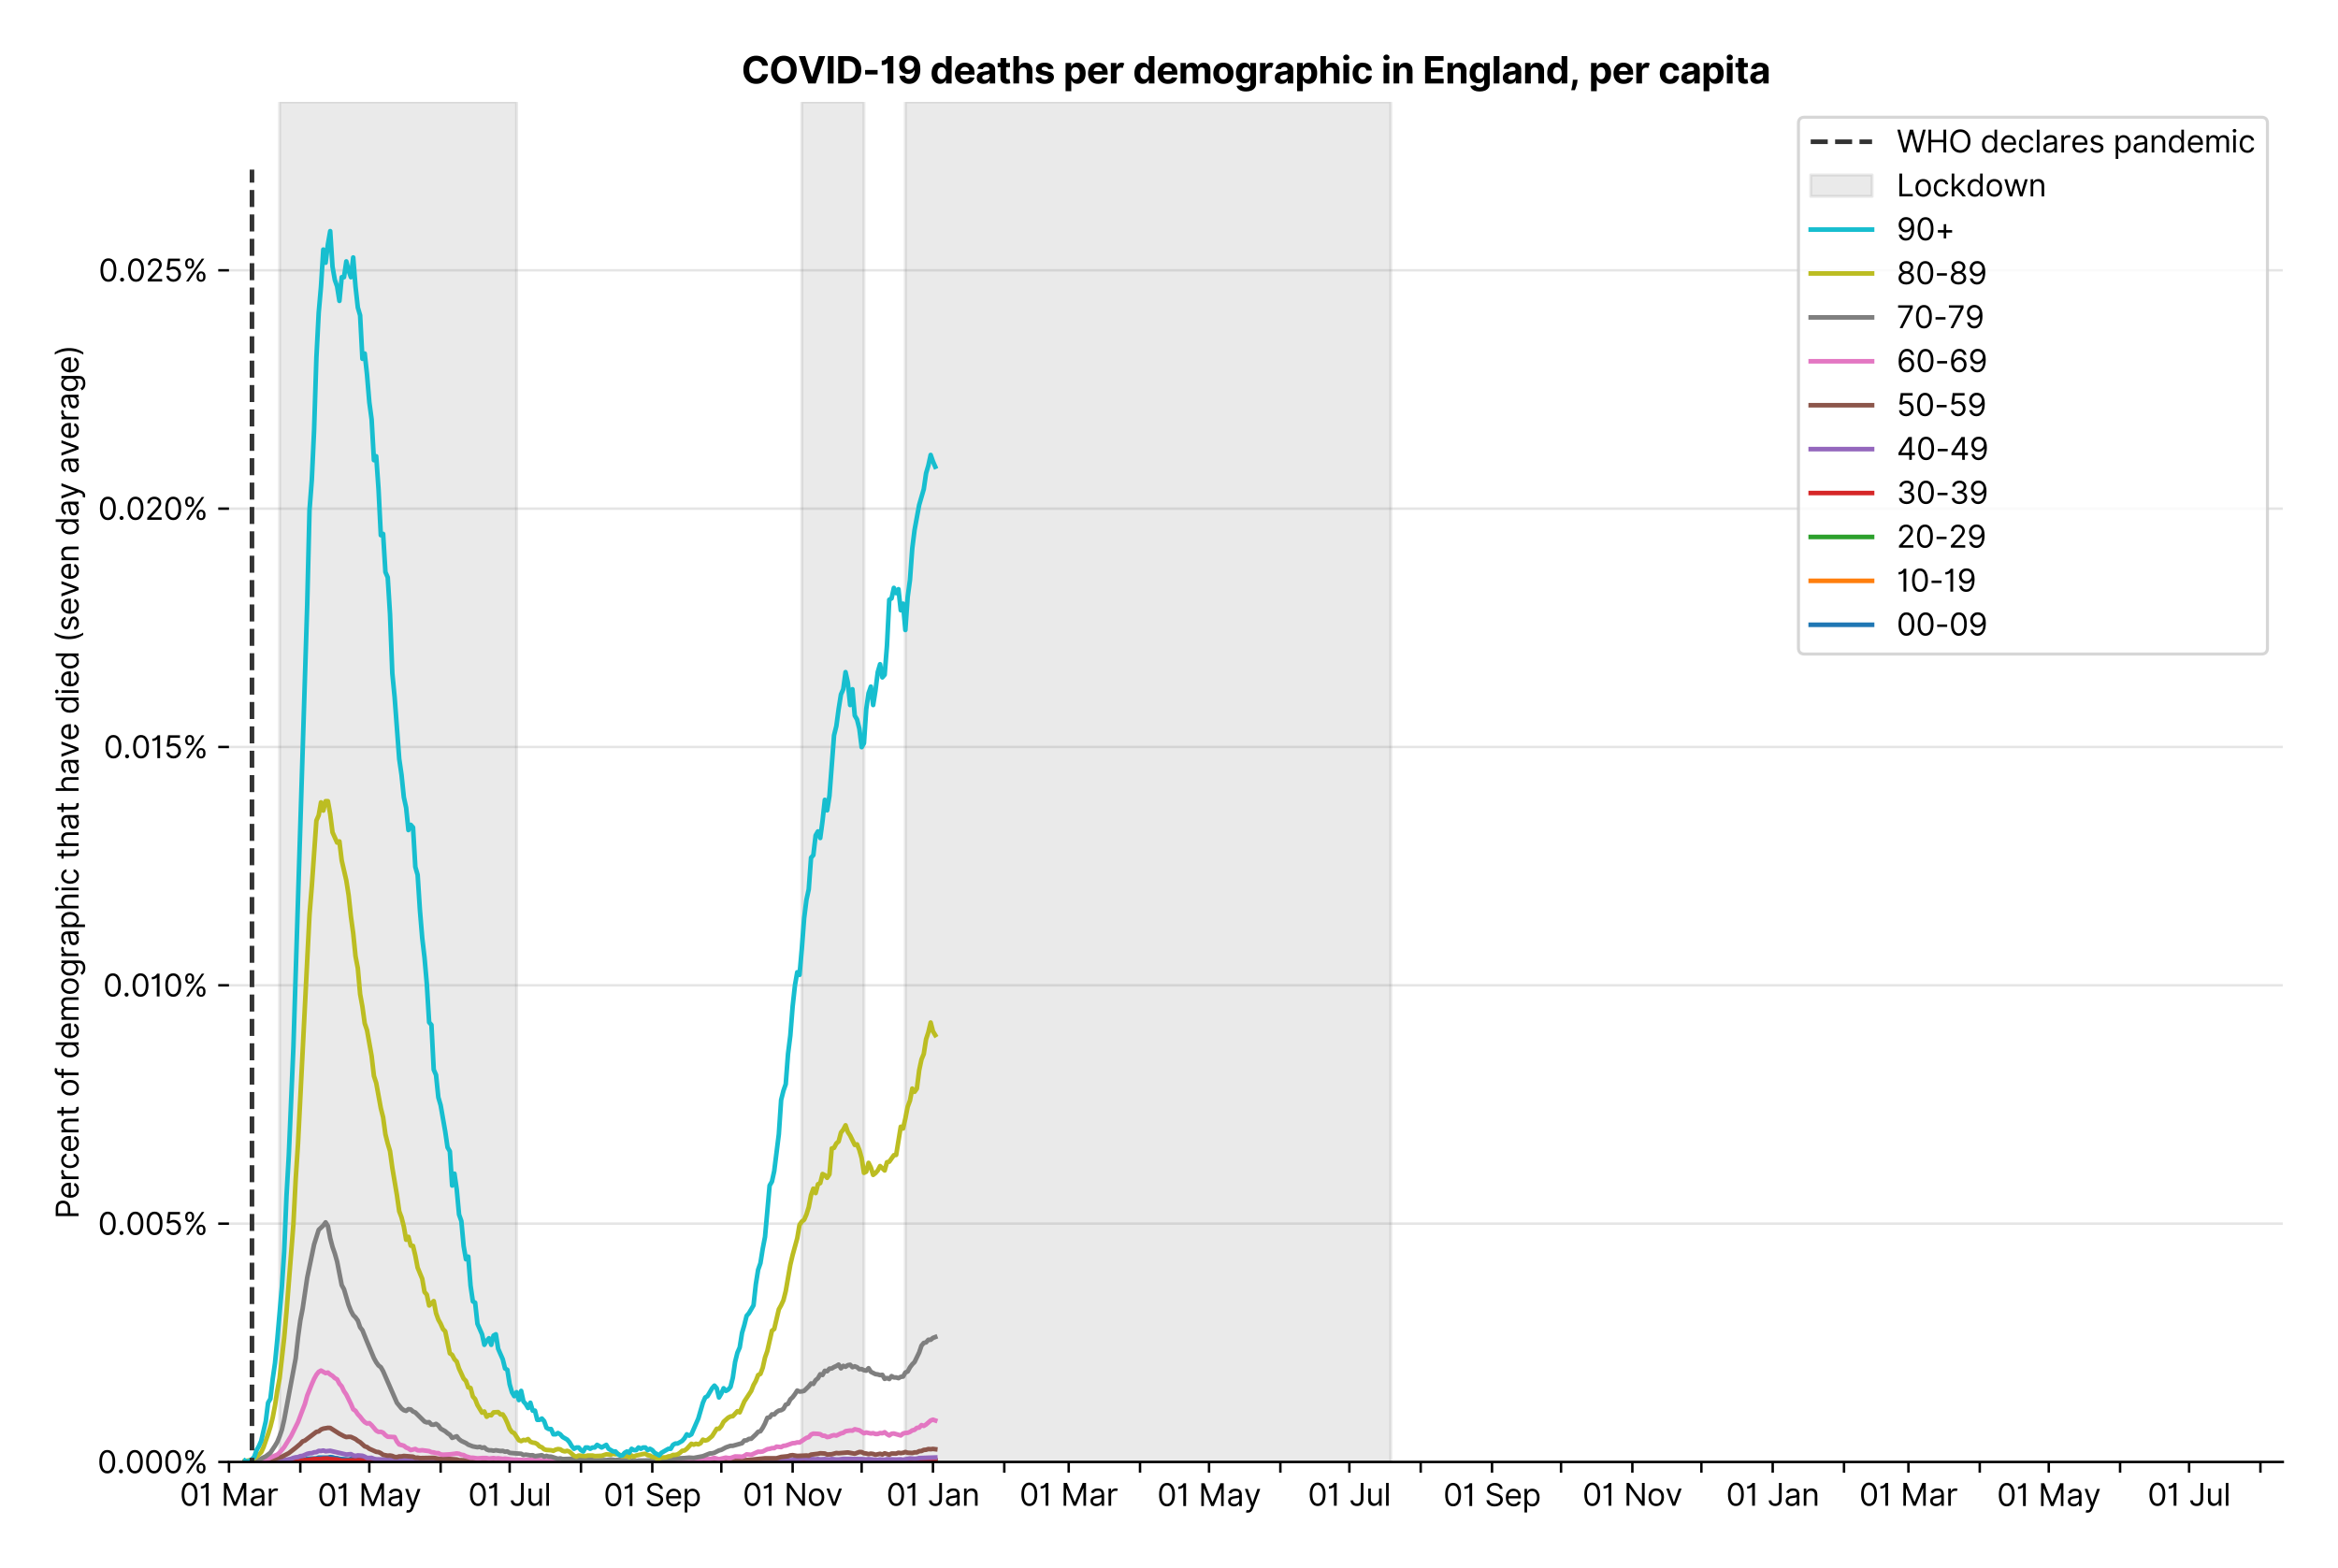 <?xml version="1.0" encoding="utf-8" standalone="no"?>
<!DOCTYPE svg PUBLIC "-//W3C//DTD SVG 1.1//EN"
  "http://www.w3.org/Graphics/SVG/1.1/DTD/svg11.dtd">
<svg xmlns:xlink="http://www.w3.org/1999/xlink" viewBox="0 0 762.255 511.234" xmlns="http://www.w3.org/2000/svg" version="1.1">
 <defs>
  <style type="text/css">*{stroke-linejoin: round; stroke-linecap: butt}</style>
 </defs>
 <g id="figure_1">
  <g id="patch_1">
   <path d="M 0 511.234 
L 762.255 511.234 
L 762.255 0 
L 0 0 
z
" style="fill: #ffffff"/>
  </g>
  <g id="axes_1">
   <g id="patch_2">
    <path d="M 74.655 476.745 
L 744.255 476.745 
L 744.255 33.225 
L 74.655 33.225 
z
" style="fill: #ffffff"/>
   </g>
   <g id="matplotlib.axis_1">
    <g id="xtick_1">
     <g id="line2d_1">
      <defs>
       <path id="m1fe71f194d" d="M 0 0 
L 0 3.5 
" style="stroke: #000000; stroke-width: 0.8"/>
      </defs>
      <g>
       <use xlink:href="#m1fe71f194d" x="74.655" y="476.745" style="stroke: #000000; stroke-width: 0.8"/>
      </g>
     </g>
     <g id="text_1">
      <!-- 01 Mar -->
      <g transform="translate(58.618 491.018)scale(0.1 -0.1)">
       <defs>
        <path id="Inter-Regular-30" d="M 2000 -64 
Q 1230 -64 806 561 
Q 382 1186 382 2327 
Q 382 3459 809 4088 
Q 1236 4718 2000 4718 
Q 2764 4718 3191 4088 
Q 3618 3459 3618 2327 
Q 3618 1186 3194 561 
Q 2771 -64 2000 -64 
z
M 2000 436 
Q 2509 436 2791 927 
Q 3073 1418 3073 2327 
Q 3073 3234 2789 3730 
Q 2505 4227 2000 4227 
Q 1496 4227 1211 3730 
Q 927 3234 927 2327 
Q 927 1418 1210 927 
Q 1493 436 2000 436 
z
" transform="scale(0.016)"/>
        <path id="Inter-Regular-31" d="M 1973 4655 
L 1973 0 
L 1409 0 
L 1409 3836 
L 1373 3836 
Q 1341 3773 1209 3692 
Q 1077 3611 868 3551 
Q 659 3491 391 3491 
L 391 3964 
Q 661 3964 859 4061 
Q 1057 4159 1190 4291 
Q 1323 4423 1392 4529 
Q 1461 4636 1473 4655 
L 1973 4655 
z
" transform="scale(0.016)"/>
        <path id="Inter-Regular-20" transform="scale(0.016)"/>
        <path id="Inter-Regular-4d" d="M 564 4655 
L 1236 4655 
L 2818 791 
L 2873 791 
L 4455 4655 
L 5127 4655 
L 5127 0 
L 4600 0 
L 4600 3536 
L 4555 3536 
L 3100 0 
L 2591 0 
L 1136 3536 
L 1091 3536 
L 1091 0 
L 564 0 
L 564 4655 
z
" transform="scale(0.016)"/>
        <path id="Inter-Regular-61" d="M 1518 -82 
Q 1186 -82 916 44 
Q 646 170 486 410 
Q 327 650 327 991 
Q 327 1291 445 1478 
Q 564 1666 761 1773 
Q 959 1880 1199 1933 
Q 1439 1986 1682 2018 
Q 2000 2059 2199 2080 
Q 2398 2102 2490 2154 
Q 2582 2207 2582 2336 
L 2582 2355 
Q 2582 2691 2399 2877 
Q 2216 3064 1846 3064 
Q 1461 3064 1243 2895 
Q 1025 2727 936 2536 
L 427 2718 
Q 564 3036 792 3214 
Q 1021 3393 1292 3464 
Q 1564 3536 1827 3536 
Q 1996 3536 2215 3496 
Q 2434 3457 2640 3334 
Q 2846 3211 2982 2963 
Q 3118 2716 3118 2300 
L 3118 0 
L 2582 0 
L 2582 473 
L 2555 473 
Q 2500 359 2373 229 
Q 2246 100 2034 9 
Q 1823 -82 1518 -82 
z
M 1600 400 
Q 1918 400 2137 525 
Q 2357 650 2469 847 
Q 2582 1045 2582 1264 
L 2582 1755 
Q 2548 1714 2433 1681 
Q 2318 1648 2169 1624 
Q 2021 1600 1881 1583 
Q 1741 1566 1655 1555 
Q 1446 1527 1265 1467 
Q 1084 1407 974 1287 
Q 864 1168 864 964 
Q 864 684 1072 542 
Q 1280 400 1600 400 
z
" transform="scale(0.016)"/>
        <path id="Inter-Regular-72" d="M 491 0 
L 491 3491 
L 1009 3491 
L 1009 2964 
L 1046 2964 
Q 1139 3223 1389 3384 
Q 1639 3545 1955 3545 
Q 2100 3545 2209 3511 
Q 2318 3477 2400 3418 
L 2218 2964 
Q 2161 2993 2085 3010 
Q 2009 3027 1909 3027 
Q 1527 3027 1277 2794 
Q 1027 2561 1027 2209 
L 1027 0 
L 491 0 
z
" transform="scale(0.016)"/>
       </defs>
       <use xlink:href="#Inter-Regular-30"/>
       <use xlink:href="#Inter-Regular-31" x="62.5"/>
       <use xlink:href="#Inter-Regular-20" x="106.676"/>
       <use xlink:href="#Inter-Regular-4d" x="134.801"/>
       <use xlink:href="#Inter-Regular-61" x="225.994"/>
       <use xlink:href="#Inter-Regular-72" x="282.386"/>
      </g>
     </g>
    </g>
    <g id="xtick_2">
     <g id="line2d_2">
      <g>
       <use xlink:href="#m1fe71f194d" x="97.907" y="476.745" style="stroke: #000000; stroke-width: 0.8"/>
      </g>
     </g>
    </g>
    <g id="xtick_3">
     <g id="line2d_3">
      <g>
       <use xlink:href="#m1fe71f194d" x="120.409" y="476.745" style="stroke: #000000; stroke-width: 0.8"/>
      </g>
     </g>
     <g id="text_2">
      <!-- 01 May -->
      <g transform="translate(103.506 491.117)scale(0.1 -0.1)">
       <defs>
        <path id="Inter-Regular-79" d="M 818 -1355 
Q 682 -1355 575 -1333 
Q 468 -1311 427 -1291 
L 564 -818 
Q 857 -893 1053 -814 
Q 1250 -736 1391 -345 
L 1509 -18 
L 218 3491 
L 800 3491 
L 1764 709 
L 1800 709 
L 2764 3491 
L 3346 3491 
L 1846 -564 
Q 1550 -1355 818 -1355 
z
" transform="scale(0.016)"/>
       </defs>
       <use xlink:href="#Inter-Regular-30"/>
       <use xlink:href="#Inter-Regular-31" x="62.5"/>
       <use xlink:href="#Inter-Regular-20" x="106.676"/>
       <use xlink:href="#Inter-Regular-4d" x="134.801"/>
       <use xlink:href="#Inter-Regular-61" x="225.994"/>
       <use xlink:href="#Inter-Regular-79" x="282.386"/>
      </g>
     </g>
    </g>
    <g id="xtick_4">
     <g id="line2d_4">
      <g>
       <use xlink:href="#m1fe71f194d" x="143.661" y="476.745" style="stroke: #000000; stroke-width: 0.8"/>
      </g>
     </g>
    </g>
    <g id="xtick_5">
     <g id="line2d_5">
      <g>
       <use xlink:href="#m1fe71f194d" x="166.163" y="476.745" style="stroke: #000000; stroke-width: 0.8"/>
      </g>
     </g>
     <g id="text_3">
      <!-- 01 Jul -->
      <g transform="translate(152.619 491.018)scale(0.1 -0.1)">
       <defs>
        <path id="Inter-Regular-4a" d="M 2346 4655 
L 2909 4655 
L 2909 1327 
Q 2909 657 2549 296 
Q 2189 -64 1582 -64 
Q 1200 -64 902 76 
Q 605 216 434 475 
Q 264 734 264 1091 
L 818 1091 
Q 818 795 1034 615 
Q 1250 436 1582 436 
Q 1948 436 2147 664 
Q 2346 893 2346 1327 
L 2346 4655 
z
" transform="scale(0.016)"/>
        <path id="Inter-Regular-75" d="M 2691 1427 
L 2691 3491 
L 3227 3491 
L 3227 0 
L 2691 0 
L 2691 591 
L 2655 591 
Q 2532 325 2273 140 
Q 2014 -45 1618 -45 
Q 1127 -45 809 280 
Q 491 605 491 1273 
L 491 3491 
L 1027 3491 
L 1027 1309 
Q 1027 927 1242 700 
Q 1457 473 1791 473 
Q 1991 473 2199 575 
Q 2407 677 2549 888 
Q 2691 1100 2691 1427 
z
" transform="scale(0.016)"/>
        <path id="Inter-Regular-6c" d="M 1027 4655 
L 1027 0 
L 491 0 
L 491 4655 
L 1027 4655 
z
" transform="scale(0.016)"/>
       </defs>
       <use xlink:href="#Inter-Regular-30"/>
       <use xlink:href="#Inter-Regular-31" x="62.5"/>
       <use xlink:href="#Inter-Regular-20" x="106.676"/>
       <use xlink:href="#Inter-Regular-4a" x="134.801"/>
       <use xlink:href="#Inter-Regular-75" x="189.063"/>
       <use xlink:href="#Inter-Regular-6c" x="247.159"/>
      </g>
     </g>
    </g>
    <g id="xtick_6">
     <g id="line2d_6">
      <g>
       <use xlink:href="#m1fe71f194d" x="189.415" y="476.745" style="stroke: #000000; stroke-width: 0.8"/>
      </g>
     </g>
    </g>
    <g id="xtick_7">
     <g id="line2d_7">
      <g>
       <use xlink:href="#m1fe71f194d" x="212.667" y="476.745" style="stroke: #000000; stroke-width: 0.8"/>
      </g>
     </g>
     <g id="text_4">
      <!-- 01 Sep -->
      <g transform="translate(196.779 491.117)scale(0.1 -0.1)">
       <defs>
        <path id="Inter-Regular-53" d="M 3109 3491 
Q 3068 3836 2777 4027 
Q 2486 4218 2064 4218 
Q 1600 4218 1318 3999 
Q 1036 3780 1036 3445 
Q 1036 3195 1189 3042 
Q 1343 2889 1553 2803 
Q 1764 2718 1936 2673 
L 2409 2545 
Q 2591 2498 2815 2414 
Q 3039 2330 3244 2185 
Q 3450 2041 3584 1816 
Q 3718 1591 3718 1264 
Q 3718 886 3521 581 
Q 3325 277 2949 97 
Q 2573 -82 2036 -82 
Q 1286 -82 845 272 
Q 405 627 364 1200 
L 946 1200 
Q 968 936 1124 764 
Q 1280 593 1519 510 
Q 1759 427 2036 427 
Q 2359 427 2616 533 
Q 2873 639 3023 828 
Q 3173 1018 3173 1273 
Q 3173 1505 3043 1650 
Q 2914 1795 2702 1886 
Q 2491 1977 2246 2045 
L 1673 2209 
Q 1127 2366 809 2657 
Q 491 2948 491 3418 
Q 491 3809 703 4101 
Q 916 4393 1276 4555 
Q 1636 4718 2082 4718 
Q 2532 4718 2882 4558 
Q 3232 4398 3437 4120 
Q 3643 3843 3655 3491 
L 3109 3491 
z
" transform="scale(0.016)"/>
        <path id="Inter-Regular-65" d="M 1955 -73 
Q 1450 -73 1085 151 
Q 721 375 524 778 
Q 327 1182 327 1718 
Q 327 2255 524 2665 
Q 721 3075 1074 3305 
Q 1427 3536 1900 3536 
Q 2173 3536 2439 3445 
Q 2705 3355 2923 3151 
Q 3141 2948 3270 2614 
Q 3400 2280 3400 1791 
L 3400 1564 
L 866 1564 
Q 884 1005 1183 707 
Q 1482 409 1955 409 
Q 2271 409 2498 545 
Q 2725 682 2827 955 
L 3346 809 
Q 3223 414 2854 170 
Q 2486 -73 1955 -73 
z
M 866 2027 
L 2855 2027 
Q 2855 2470 2595 2762 
Q 2336 3055 1900 3055 
Q 1593 3055 1368 2911 
Q 1143 2768 1013 2533 
Q 884 2298 866 2027 
z
" transform="scale(0.016)"/>
        <path id="Inter-Regular-70" d="M 491 -1309 
L 491 3491 
L 1009 3491 
L 1009 2936 
L 1073 2936 
Q 1132 3027 1237 3169 
Q 1343 3311 1542 3423 
Q 1741 3536 2082 3536 
Q 2523 3536 2859 3315 
Q 3196 3095 3384 2690 
Q 3573 2286 3573 1736 
Q 3573 1182 3384 776 
Q 3196 370 2861 148 
Q 2527 -73 2091 -73 
Q 1755 -73 1552 39 
Q 1350 152 1241 296 
Q 1132 441 1073 536 
L 1027 536 
L 1027 -1309 
L 491 -1309 
z
M 1018 1745 
Q 1018 1152 1276 780 
Q 1534 409 2018 409 
Q 2355 409 2581 587 
Q 2807 766 2921 1069 
Q 3036 1373 3036 1745 
Q 3036 2114 2923 2410 
Q 2811 2707 2585 2881 
Q 2359 3055 2018 3055 
Q 1527 3055 1272 2693 
Q 1018 2332 1018 1745 
z
" transform="scale(0.016)"/>
       </defs>
       <use xlink:href="#Inter-Regular-30"/>
       <use xlink:href="#Inter-Regular-31" x="62.5"/>
       <use xlink:href="#Inter-Regular-20" x="106.676"/>
       <use xlink:href="#Inter-Regular-53" x="134.801"/>
       <use xlink:href="#Inter-Regular-65" x="198.58"/>
       <use xlink:href="#Inter-Regular-70" x="256.818"/>
      </g>
     </g>
    </g>
    <g id="xtick_8">
     <g id="line2d_8">
      <g>
       <use xlink:href="#m1fe71f194d" x="235.169" y="476.745" style="stroke: #000000; stroke-width: 0.8"/>
      </g>
     </g>
    </g>
    <g id="xtick_9">
     <g id="line2d_9">
      <g>
       <use xlink:href="#m1fe71f194d" x="258.421" y="476.745" style="stroke: #000000; stroke-width: 0.8"/>
      </g>
     </g>
     <g id="text_5">
      <!-- 01 Nov -->
      <g transform="translate(242.15 491.018)scale(0.1 -0.1)">
       <defs>
        <path id="Inter-Regular-4e" d="M 4255 4655 
L 4255 0 
L 3709 0 
L 1173 3655 
L 1127 3655 
L 1127 0 
L 564 0 
L 564 4655 
L 1109 4655 
L 3655 991 
L 3700 991 
L 3700 4655 
L 4255 4655 
z
" transform="scale(0.016)"/>
        <path id="Inter-Regular-6f" d="M 1909 -73 
Q 1436 -73 1080 152 
Q 725 377 526 781 
Q 327 1186 327 1727 
Q 327 2273 526 2679 
Q 725 3086 1080 3311 
Q 1436 3536 1909 3536 
Q 2382 3536 2737 3311 
Q 3093 3086 3292 2679 
Q 3491 2273 3491 1727 
Q 3491 1186 3292 781 
Q 3093 377 2737 152 
Q 2382 -73 1909 -73 
z
M 1909 409 
Q 2268 409 2500 593 
Q 2732 777 2843 1077 
Q 2955 1377 2955 1727 
Q 2955 2077 2843 2379 
Q 2732 2682 2500 2868 
Q 2268 3055 1909 3055 
Q 1550 3055 1318 2868 
Q 1086 2682 975 2379 
Q 864 2077 864 1727 
Q 864 1377 975 1077 
Q 1086 777 1318 593 
Q 1550 409 1909 409 
z
" transform="scale(0.016)"/>
        <path id="Inter-Regular-76" d="M 3346 3491 
L 2055 0 
L 1509 0 
L 218 3491 
L 800 3491 
L 1764 709 
L 1800 709 
L 2764 3491 
L 3346 3491 
z
" transform="scale(0.016)"/>
       </defs>
       <use xlink:href="#Inter-Regular-30"/>
       <use xlink:href="#Inter-Regular-31" x="62.5"/>
       <use xlink:href="#Inter-Regular-20" x="106.676"/>
       <use xlink:href="#Inter-Regular-4e" x="134.801"/>
       <use xlink:href="#Inter-Regular-6f" x="210.085"/>
       <use xlink:href="#Inter-Regular-76" x="269.744"/>
      </g>
     </g>
    </g>
    <g id="xtick_10">
     <g id="line2d_10">
      <g>
       <use xlink:href="#m1fe71f194d" x="280.923" y="476.745" style="stroke: #000000; stroke-width: 0.8"/>
      </g>
     </g>
    </g>
    <g id="xtick_11">
     <g id="line2d_11">
      <g>
       <use xlink:href="#m1fe71f194d" x="304.175" y="476.745" style="stroke: #000000; stroke-width: 0.8"/>
      </g>
     </g>
     <g id="text_6">
      <!-- 01 Jan -->
      <g transform="translate(288.976 491.018)scale(0.1 -0.1)">
       <defs>
        <path id="Inter-Regular-6e" d="M 1027 2100 
L 1027 0 
L 491 0 
L 491 3491 
L 1009 3491 
L 1009 2945 
L 1055 2945 
Q 1177 3211 1427 3373 
Q 1677 3536 2073 3536 
Q 2602 3536 2928 3211 
Q 3255 2886 3255 2218 
L 3255 0 
L 2718 0 
L 2718 2182 
Q 2718 2593 2504 2824 
Q 2291 3055 1918 3055 
Q 1534 3055 1280 2806 
Q 1027 2557 1027 2100 
z
" transform="scale(0.016)"/>
       </defs>
       <use xlink:href="#Inter-Regular-30"/>
       <use xlink:href="#Inter-Regular-31" x="62.5"/>
       <use xlink:href="#Inter-Regular-20" x="106.676"/>
       <use xlink:href="#Inter-Regular-4a" x="134.801"/>
       <use xlink:href="#Inter-Regular-61" x="189.063"/>
       <use xlink:href="#Inter-Regular-6e" x="245.455"/>
      </g>
     </g>
    </g>
    <g id="xtick_12">
     <g id="line2d_12">
      <g>
       <use xlink:href="#m1fe71f194d" x="327.427" y="476.745" style="stroke: #000000; stroke-width: 0.8"/>
      </g>
     </g>
    </g>
    <g id="xtick_13">
     <g id="line2d_13">
      <g>
       <use xlink:href="#m1fe71f194d" x="348.429" y="476.745" style="stroke: #000000; stroke-width: 0.8"/>
      </g>
     </g>
     <g id="text_7">
      <!-- 01 Mar -->
      <g transform="translate(332.392 491.018)scale(0.1 -0.1)">
       <use xlink:href="#Inter-Regular-30"/>
       <use xlink:href="#Inter-Regular-31" x="62.5"/>
       <use xlink:href="#Inter-Regular-20" x="106.676"/>
       <use xlink:href="#Inter-Regular-4d" x="134.801"/>
       <use xlink:href="#Inter-Regular-61" x="225.994"/>
       <use xlink:href="#Inter-Regular-72" x="282.386"/>
      </g>
     </g>
    </g>
    <g id="xtick_14">
     <g id="line2d_14">
      <g>
       <use xlink:href="#m1fe71f194d" x="371.681" y="476.745" style="stroke: #000000; stroke-width: 0.8"/>
      </g>
     </g>
    </g>
    <g id="xtick_15">
     <g id="line2d_15">
      <g>
       <use xlink:href="#m1fe71f194d" x="394.183" y="476.745" style="stroke: #000000; stroke-width: 0.8"/>
      </g>
     </g>
     <g id="text_8">
      <!-- 01 May -->
      <g transform="translate(377.28 491.117)scale(0.1 -0.1)">
       <use xlink:href="#Inter-Regular-30"/>
       <use xlink:href="#Inter-Regular-31" x="62.5"/>
       <use xlink:href="#Inter-Regular-20" x="106.676"/>
       <use xlink:href="#Inter-Regular-4d" x="134.801"/>
       <use xlink:href="#Inter-Regular-61" x="225.994"/>
       <use xlink:href="#Inter-Regular-79" x="282.386"/>
      </g>
     </g>
    </g>
    <g id="xtick_16">
     <g id="line2d_16">
      <g>
       <use xlink:href="#m1fe71f194d" x="417.435" y="476.745" style="stroke: #000000; stroke-width: 0.8"/>
      </g>
     </g>
    </g>
    <g id="xtick_17">
     <g id="line2d_17">
      <g>
       <use xlink:href="#m1fe71f194d" x="439.937" y="476.745" style="stroke: #000000; stroke-width: 0.8"/>
      </g>
     </g>
     <g id="text_9">
      <!-- 01 Jul -->
      <g transform="translate(426.393 491.018)scale(0.1 -0.1)">
       <use xlink:href="#Inter-Regular-30"/>
       <use xlink:href="#Inter-Regular-31" x="62.5"/>
       <use xlink:href="#Inter-Regular-20" x="106.676"/>
       <use xlink:href="#Inter-Regular-4a" x="134.801"/>
       <use xlink:href="#Inter-Regular-75" x="189.063"/>
       <use xlink:href="#Inter-Regular-6c" x="247.159"/>
      </g>
     </g>
    </g>
    <g id="xtick_18">
     <g id="line2d_18">
      <g>
       <use xlink:href="#m1fe71f194d" x="463.189" y="476.745" style="stroke: #000000; stroke-width: 0.8"/>
      </g>
     </g>
    </g>
    <g id="xtick_19">
     <g id="line2d_19">
      <g>
       <use xlink:href="#m1fe71f194d" x="486.441" y="476.745" style="stroke: #000000; stroke-width: 0.8"/>
      </g>
     </g>
     <g id="text_10">
      <!-- 01 Sep -->
      <g transform="translate(470.554 491.117)scale(0.1 -0.1)">
       <use xlink:href="#Inter-Regular-30"/>
       <use xlink:href="#Inter-Regular-31" x="62.5"/>
       <use xlink:href="#Inter-Regular-20" x="106.676"/>
       <use xlink:href="#Inter-Regular-53" x="134.801"/>
       <use xlink:href="#Inter-Regular-65" x="198.58"/>
       <use xlink:href="#Inter-Regular-70" x="256.818"/>
      </g>
     </g>
    </g>
    <g id="xtick_20">
     <g id="line2d_20">
      <g>
       <use xlink:href="#m1fe71f194d" x="508.943" y="476.745" style="stroke: #000000; stroke-width: 0.8"/>
      </g>
     </g>
    </g>
    <g id="xtick_21">
     <g id="line2d_21">
      <g>
       <use xlink:href="#m1fe71f194d" x="532.195" y="476.745" style="stroke: #000000; stroke-width: 0.8"/>
      </g>
     </g>
     <g id="text_11">
      <!-- 01 Nov -->
      <g transform="translate(515.924 491.018)scale(0.1 -0.1)">
       <use xlink:href="#Inter-Regular-30"/>
       <use xlink:href="#Inter-Regular-31" x="62.5"/>
       <use xlink:href="#Inter-Regular-20" x="106.676"/>
       <use xlink:href="#Inter-Regular-4e" x="134.801"/>
       <use xlink:href="#Inter-Regular-6f" x="210.085"/>
       <use xlink:href="#Inter-Regular-76" x="269.744"/>
      </g>
     </g>
    </g>
    <g id="xtick_22">
     <g id="line2d_22">
      <g>
       <use xlink:href="#m1fe71f194d" x="554.697" y="476.745" style="stroke: #000000; stroke-width: 0.8"/>
      </g>
     </g>
    </g>
    <g id="xtick_23">
     <g id="line2d_23">
      <g>
       <use xlink:href="#m1fe71f194d" x="577.949" y="476.745" style="stroke: #000000; stroke-width: 0.8"/>
      </g>
     </g>
     <g id="text_12">
      <!-- 01 Jan -->
      <g transform="translate(562.75 491.018)scale(0.1 -0.1)">
       <use xlink:href="#Inter-Regular-30"/>
       <use xlink:href="#Inter-Regular-31" x="62.5"/>
       <use xlink:href="#Inter-Regular-20" x="106.676"/>
       <use xlink:href="#Inter-Regular-4a" x="134.801"/>
       <use xlink:href="#Inter-Regular-61" x="189.063"/>
       <use xlink:href="#Inter-Regular-6e" x="245.455"/>
      </g>
     </g>
    </g>
    <g id="xtick_24">
     <g id="line2d_24">
      <g>
       <use xlink:href="#m1fe71f194d" x="601.201" y="476.745" style="stroke: #000000; stroke-width: 0.8"/>
      </g>
     </g>
    </g>
    <g id="xtick_25">
     <g id="line2d_25">
      <g>
       <use xlink:href="#m1fe71f194d" x="622.203" y="476.745" style="stroke: #000000; stroke-width: 0.8"/>
      </g>
     </g>
     <g id="text_13">
      <!-- 01 Mar -->
      <g transform="translate(606.167 491.018)scale(0.1 -0.1)">
       <use xlink:href="#Inter-Regular-30"/>
       <use xlink:href="#Inter-Regular-31" x="62.5"/>
       <use xlink:href="#Inter-Regular-20" x="106.676"/>
       <use xlink:href="#Inter-Regular-4d" x="134.801"/>
       <use xlink:href="#Inter-Regular-61" x="225.994"/>
       <use xlink:href="#Inter-Regular-72" x="282.386"/>
      </g>
     </g>
    </g>
    <g id="xtick_26">
     <g id="line2d_26">
      <g>
       <use xlink:href="#m1fe71f194d" x="645.455" y="476.745" style="stroke: #000000; stroke-width: 0.8"/>
      </g>
     </g>
    </g>
    <g id="xtick_27">
     <g id="line2d_27">
      <g>
       <use xlink:href="#m1fe71f194d" x="667.957" y="476.745" style="stroke: #000000; stroke-width: 0.8"/>
      </g>
     </g>
     <g id="text_14">
      <!-- 01 May -->
      <g transform="translate(651.054 491.117)scale(0.1 -0.1)">
       <use xlink:href="#Inter-Regular-30"/>
       <use xlink:href="#Inter-Regular-31" x="62.5"/>
       <use xlink:href="#Inter-Regular-20" x="106.676"/>
       <use xlink:href="#Inter-Regular-4d" x="134.801"/>
       <use xlink:href="#Inter-Regular-61" x="225.994"/>
       <use xlink:href="#Inter-Regular-79" x="282.386"/>
      </g>
     </g>
    </g>
    <g id="xtick_28">
     <g id="line2d_28">
      <g>
       <use xlink:href="#m1fe71f194d" x="691.209" y="476.745" style="stroke: #000000; stroke-width: 0.8"/>
      </g>
     </g>
    </g>
    <g id="xtick_29">
     <g id="line2d_29">
      <g>
       <use xlink:href="#m1fe71f194d" x="713.711" y="476.745" style="stroke: #000000; stroke-width: 0.8"/>
      </g>
     </g>
     <g id="text_15">
      <!-- 01 Jul -->
      <g transform="translate(700.168 491.018)scale(0.1 -0.1)">
       <use xlink:href="#Inter-Regular-30"/>
       <use xlink:href="#Inter-Regular-31" x="62.5"/>
       <use xlink:href="#Inter-Regular-20" x="106.676"/>
       <use xlink:href="#Inter-Regular-4a" x="134.801"/>
       <use xlink:href="#Inter-Regular-75" x="189.063"/>
       <use xlink:href="#Inter-Regular-6c" x="247.159"/>
      </g>
     </g>
    </g>
    <g id="xtick_30">
     <g id="line2d_30">
      <g>
       <use xlink:href="#m1fe71f194d" x="736.963" y="476.745" style="stroke: #000000; stroke-width: 0.8"/>
      </g>
     </g>
    </g>
   </g>
   <g id="matplotlib.axis_2">
    <g id="ytick_1">
     <g id="line2d_31">
      <path d="M 74.655 476.745 
L 744.255 476.745 
" clip-path="url(#p6a639d2e42)" style="fill: none; stroke: #e5e5e5; stroke-width: 0.8; stroke-linecap: square"/>
     </g>
     <g id="line2d_32">
      <defs>
       <path id="mda697d57e4" d="M 0 0 
L -3.5 0 
" style="stroke: #000000; stroke-width: 0.8"/>
      </defs>
      <g>
       <use xlink:href="#mda697d57e4" x="74.655" y="476.745" style="stroke: #000000; stroke-width: 0.8"/>
      </g>
     </g>
     <g id="text_16">
      <!-- 0.000% -->
      <g transform="translate(31.773 480.382)scale(0.1 -0.1)">
       <defs>
        <path id="Inter-Regular-2e" d="M 882 -36 
Q 714 -36 593 84 
Q 473 205 473 373 
Q 473 541 593 661 
Q 714 782 882 782 
Q 1050 782 1170 661 
Q 1291 541 1291 373 
Q 1291 205 1170 84 
Q 1050 -36 882 -36 
z
" transform="scale(0.016)"/>
        <path id="Inter-Regular-25" d="M 2855 873 
L 2855 1118 
Q 2855 1373 2960 1585 
Q 3066 1798 3269 1926 
Q 3473 2055 3764 2055 
Q 4059 2055 4259 1926 
Q 4459 1798 4561 1585 
Q 4664 1373 4664 1118 
L 4664 873 
Q 4664 618 4560 405 
Q 4457 193 4256 64 
Q 4055 -64 3764 -64 
Q 3468 -64 3266 64 
Q 3064 193 2959 405 
Q 2855 618 2855 873 
z
M 536 3536 
L 536 3782 
Q 536 4036 642 4248 
Q 748 4461 951 4589 
Q 1155 4718 1446 4718 
Q 1741 4718 1941 4589 
Q 2141 4461 2243 4248 
Q 2346 4036 2346 3782 
L 2346 3536 
Q 2346 3282 2242 3069 
Q 2139 2857 1937 2728 
Q 1736 2600 1446 2600 
Q 1150 2600 948 2728 
Q 746 2857 641 3069 
Q 536 3282 536 3536 
z
M 709 0 
L 3909 4655 
L 4427 4655 
L 1227 0 
L 709 0 
z
M 3318 1118 
L 3318 873 
Q 3318 661 3418 494 
Q 3518 327 3764 327 
Q 4002 327 4101 494 
Q 4200 661 4200 873 
L 4200 1118 
Q 4200 1330 4104 1497 
Q 4009 1664 3764 1664 
Q 3525 1664 3421 1497 
Q 3318 1330 3318 1118 
z
M 1000 3782 
L 1000 3536 
Q 1000 3325 1100 3158 
Q 1200 2991 1446 2991 
Q 1684 2991 1783 3158 
Q 1882 3325 1882 3536 
L 1882 3782 
Q 1882 3993 1786 4160 
Q 1691 4327 1446 4327 
Q 1207 4327 1103 4160 
Q 1000 3993 1000 3782 
z
" transform="scale(0.016)"/>
       </defs>
       <use xlink:href="#Inter-Regular-30"/>
       <use xlink:href="#Inter-Regular-2e" x="62.5"/>
       <use xlink:href="#Inter-Regular-30" x="90.057"/>
       <use xlink:href="#Inter-Regular-30" x="152.557"/>
       <use xlink:href="#Inter-Regular-30" x="215.057"/>
       <use xlink:href="#Inter-Regular-25" x="277.557"/>
      </g>
     </g>
    </g>
    <g id="ytick_2">
     <g id="line2d_33">
      <path d="M 74.655 399.026 
L 744.255 399.026 
" clip-path="url(#p6a639d2e42)" style="fill: none; stroke: #e5e5e5; stroke-width: 0.8; stroke-linecap: square"/>
     </g>
     <g id="line2d_34">
      <g>
       <use xlink:href="#mda697d57e4" x="74.655" y="399.026" style="stroke: #000000; stroke-width: 0.8"/>
      </g>
     </g>
     <g id="text_17">
      <!-- 0.005% -->
      <g transform="translate(31.944 402.663)scale(0.1 -0.1)">
       <defs>
        <path id="Inter-Regular-35" d="M 1936 -64 
Q 1536 -64 1216 95 
Q 896 255 702 532 
Q 509 809 491 1164 
L 1036 1164 
Q 1068 848 1324 642 
Q 1580 436 1936 436 
Q 2223 436 2447 570 
Q 2671 705 2799 940 
Q 2927 1175 2927 1473 
Q 2927 1777 2794 2017 
Q 2661 2257 2429 2395 
Q 2198 2534 1900 2536 
Q 1686 2539 1461 2472 
Q 1236 2405 1091 2300 
L 564 2364 
L 846 4655 
L 3264 4655 
L 3264 4155 
L 1318 4155 
L 1155 2782 
L 1182 2782 
Q 1325 2895 1541 2970 
Q 1757 3045 1991 3045 
Q 2418 3045 2753 2842 
Q 3089 2639 3281 2286 
Q 3473 1934 3473 1482 
Q 3473 1036 3274 687 
Q 3075 339 2727 137 
Q 2380 -64 1936 -64 
z
" transform="scale(0.016)"/>
       </defs>
       <use xlink:href="#Inter-Regular-30"/>
       <use xlink:href="#Inter-Regular-2e" x="62.5"/>
       <use xlink:href="#Inter-Regular-30" x="90.057"/>
       <use xlink:href="#Inter-Regular-30" x="152.557"/>
       <use xlink:href="#Inter-Regular-35" x="215.057"/>
       <use xlink:href="#Inter-Regular-25" x="275.852"/>
      </g>
     </g>
    </g>
    <g id="ytick_3">
     <g id="line2d_35">
      <path d="M 74.655 321.307 
L 744.255 321.307 
" clip-path="url(#p6a639d2e42)" style="fill: none; stroke: #e5e5e5; stroke-width: 0.8; stroke-linecap: square"/>
     </g>
     <g id="line2d_36">
      <g>
       <use xlink:href="#mda697d57e4" x="74.655" y="321.307" style="stroke: #000000; stroke-width: 0.8"/>
      </g>
     </g>
     <g id="text_18">
      <!-- 0.010% -->
      <g transform="translate(33.606 324.944)scale(0.1 -0.1)">
       <use xlink:href="#Inter-Regular-30"/>
       <use xlink:href="#Inter-Regular-2e" x="62.5"/>
       <use xlink:href="#Inter-Regular-30" x="90.057"/>
       <use xlink:href="#Inter-Regular-31" x="152.557"/>
       <use xlink:href="#Inter-Regular-30" x="196.733"/>
       <use xlink:href="#Inter-Regular-25" x="259.233"/>
      </g>
     </g>
    </g>
    <g id="ytick_4">
     <g id="line2d_37">
      <path d="M 74.655 243.588 
L 744.255 243.588 
" clip-path="url(#p6a639d2e42)" style="fill: none; stroke: #e5e5e5; stroke-width: 0.8; stroke-linecap: square"/>
     </g>
     <g id="line2d_38">
      <g>
       <use xlink:href="#mda697d57e4" x="74.655" y="243.588" style="stroke: #000000; stroke-width: 0.8"/>
      </g>
     </g>
     <g id="text_19">
      <!-- 0.015% -->
      <g transform="translate(33.777 247.225)scale(0.1 -0.1)">
       <use xlink:href="#Inter-Regular-30"/>
       <use xlink:href="#Inter-Regular-2e" x="62.5"/>
       <use xlink:href="#Inter-Regular-30" x="90.057"/>
       <use xlink:href="#Inter-Regular-31" x="152.557"/>
       <use xlink:href="#Inter-Regular-35" x="196.733"/>
       <use xlink:href="#Inter-Regular-25" x="257.528"/>
      </g>
     </g>
    </g>
    <g id="ytick_5">
     <g id="line2d_39">
      <path d="M 74.655 165.869 
L 744.255 165.869 
" clip-path="url(#p6a639d2e42)" style="fill: none; stroke: #e5e5e5; stroke-width: 0.8; stroke-linecap: square"/>
     </g>
     <g id="line2d_40">
      <g>
       <use xlink:href="#mda697d57e4" x="74.655" y="165.869" style="stroke: #000000; stroke-width: 0.8"/>
      </g>
     </g>
     <g id="text_20">
      <!-- 0.020% -->
      <g transform="translate(31.972 169.506)scale(0.1 -0.1)">
       <defs>
        <path id="Inter-Regular-32" d="M 482 0 
L 482 409 
L 2018 2091 
Q 2289 2386 2464 2605 
Q 2639 2825 2724 3019 
Q 2809 3214 2809 3427 
Q 2809 3795 2553 4011 
Q 2298 4227 1918 4227 
Q 1514 4227 1275 3985 
Q 1036 3743 1036 3345 
L 500 3345 
Q 500 3755 688 4064 
Q 877 4373 1203 4545 
Q 1530 4718 1936 4718 
Q 2346 4718 2661 4545 
Q 2977 4373 3156 4079 
Q 3336 3786 3336 3427 
Q 3336 3170 3244 2926 
Q 3152 2682 2926 2383 
Q 2700 2084 2300 1655 
L 1255 536 
L 1255 500 
L 3418 500 
L 3418 0 
L 482 0 
z
" transform="scale(0.016)"/>
       </defs>
       <use xlink:href="#Inter-Regular-30"/>
       <use xlink:href="#Inter-Regular-2e" x="62.5"/>
       <use xlink:href="#Inter-Regular-30" x="90.057"/>
       <use xlink:href="#Inter-Regular-32" x="152.557"/>
       <use xlink:href="#Inter-Regular-30" x="213.068"/>
       <use xlink:href="#Inter-Regular-25" x="275.568"/>
      </g>
     </g>
    </g>
    <g id="ytick_6">
     <g id="line2d_41">
      <path d="M 74.655 88.15 
L 744.255 88.15 
" clip-path="url(#p6a639d2e42)" style="fill: none; stroke: #e5e5e5; stroke-width: 0.8; stroke-linecap: square"/>
     </g>
     <g id="line2d_42">
      <g>
       <use xlink:href="#mda697d57e4" x="74.655" y="88.15" style="stroke: #000000; stroke-width: 0.8"/>
      </g>
     </g>
     <g id="text_21">
      <!-- 0.025% -->
      <g transform="translate(32.142 91.787)scale(0.1 -0.1)">
       <use xlink:href="#Inter-Regular-30"/>
       <use xlink:href="#Inter-Regular-2e" x="62.5"/>
       <use xlink:href="#Inter-Regular-30" x="90.057"/>
       <use xlink:href="#Inter-Regular-32" x="152.557"/>
       <use xlink:href="#Inter-Regular-35" x="213.068"/>
       <use xlink:href="#Inter-Regular-25" x="273.864"/>
      </g>
     </g>
    </g>
    <g id="text_22">
     <!-- Percent of demographic that have died (seven day average) -->
     <g transform="translate(25.614 397.458)rotate(-90)scale(0.1 -0.1)">
      <defs>
       <path id="Inter-Regular-50" d="M 564 0 
L 564 4655 
L 2136 4655 
Q 2684 4655 3033 4458 
Q 3382 4261 3550 3927 
Q 3718 3593 3718 3182 
Q 3718 2770 3551 2434 
Q 3384 2098 3036 1899 
Q 2689 1700 2146 1700 
L 1127 1700 
L 1127 0 
L 564 0 
z
M 1127 2200 
L 2127 2200 
Q 2689 2200 2926 2482 
Q 3164 2764 3164 3182 
Q 3164 3602 2925 3878 
Q 2686 4155 2118 4155 
L 1127 4155 
L 1127 2200 
z
" transform="scale(0.016)"/>
       <path id="Inter-Regular-63" d="M 1909 -73 
Q 1418 -73 1063 159 
Q 709 391 518 798 
Q 327 1205 327 1727 
Q 327 2259 524 2667 
Q 721 3075 1074 3305 
Q 1427 3536 1900 3536 
Q 2268 3536 2563 3400 
Q 2859 3264 3047 3018 
Q 3236 2773 3282 2445 
L 2746 2445 
Q 2684 2684 2474 2869 
Q 2264 3055 1909 3055 
Q 1439 3055 1151 2697 
Q 864 2339 864 1745 
Q 864 1139 1148 774 
Q 1432 409 1909 409 
Q 2223 409 2447 570 
Q 2671 732 2746 1018 
L 3282 1018 
Q 3236 709 3058 462 
Q 2880 216 2588 71 
Q 2296 -73 1909 -73 
z
" transform="scale(0.016)"/>
       <path id="Inter-Regular-74" d="M 2009 3491 
L 2009 3036 
L 1264 3036 
L 1264 1000 
Q 1264 773 1331 660 
Q 1398 548 1503 510 
Q 1609 473 1727 473 
Q 1816 473 1873 483 
Q 1930 493 1964 500 
L 2073 18 
Q 2018 -2 1920 -23 
Q 1823 -45 1673 -45 
Q 1446 -45 1228 52 
Q 1011 150 869 350 
Q 727 550 727 855 
L 727 3036 
L 200 3036 
L 200 3491 
L 727 3491 
L 727 4327 
L 1264 4327 
L 1264 3491 
L 2009 3491 
z
" transform="scale(0.016)"/>
       <path id="Inter-Regular-66" d="M 2046 3491 
L 2046 3036 
L 1264 3036 
L 1264 0 
L 727 0 
L 727 3036 
L 164 3036 
L 164 3491 
L 727 3491 
L 727 3973 
Q 727 4273 868 4473 
Q 1009 4673 1234 4773 
Q 1459 4873 1709 4873 
Q 1907 4873 2032 4841 
Q 2157 4809 2218 4782 
L 2064 4318 
Q 2023 4332 1951 4352 
Q 1880 4373 1764 4373 
Q 1498 4373 1381 4239 
Q 1264 4105 1264 3845 
L 1264 3491 
L 2046 3491 
z
" transform="scale(0.016)"/>
       <path id="Inter-Regular-64" d="M 1809 -73 
Q 1373 -73 1039 148 
Q 705 370 516 776 
Q 327 1182 327 1736 
Q 327 2286 516 2690 
Q 705 3095 1041 3315 
Q 1377 3536 1818 3536 
Q 2159 3536 2358 3423 
Q 2557 3311 2662 3169 
Q 2768 3027 2827 2936 
L 2873 2936 
L 2873 4655 
L 3409 4655 
L 3409 0 
L 2891 0 
L 2891 536 
L 2827 536 
Q 2768 441 2659 296 
Q 2550 152 2348 39 
Q 2146 -73 1809 -73 
z
M 1882 409 
Q 2366 409 2624 780 
Q 2882 1152 2882 1745 
Q 2882 2332 2627 2693 
Q 2373 3055 1882 3055 
Q 1541 3055 1315 2881 
Q 1089 2707 976 2410 
Q 864 2114 864 1745 
Q 864 1373 978 1069 
Q 1093 766 1319 587 
Q 1546 409 1882 409 
z
" transform="scale(0.016)"/>
       <path id="Inter-Regular-6d" d="M 491 0 
L 491 3491 
L 1009 3491 
L 1009 2945 
L 1055 2945 
Q 1164 3225 1407 3380 
Q 1650 3536 1991 3536 
Q 2336 3536 2567 3380 
Q 2798 3225 2927 2945 
L 2964 2945 
Q 3098 3216 3366 3376 
Q 3634 3536 4009 3536 
Q 4477 3536 4775 3244 
Q 5073 2952 5073 2336 
L 5073 0 
L 4536 0 
L 4536 2336 
Q 4536 2723 4325 2889 
Q 4114 3055 3827 3055 
Q 3459 3055 3257 2833 
Q 3055 2611 3055 2273 
L 3055 0 
L 2509 0 
L 2509 2391 
Q 2509 2689 2316 2872 
Q 2123 3055 1818 3055 
Q 1609 3055 1428 2943 
Q 1248 2832 1137 2635 
Q 1027 2439 1027 2182 
L 1027 0 
L 491 0 
z
" transform="scale(0.016)"/>
       <path id="Inter-Regular-67" d="M 1900 -1382 
Q 1316 -1382 976 -1169 
Q 636 -957 473 -682 
L 900 -382 
Q 973 -477 1084 -601 
Q 1196 -725 1390 -817 
Q 1584 -909 1900 -909 
Q 2323 -909 2598 -704 
Q 2873 -500 2873 -64 
L 2873 645 
L 2827 645 
Q 2768 550 2660 410 
Q 2552 270 2351 162 
Q 2150 55 1809 55 
Q 1386 55 1051 255 
Q 716 455 521 836 
Q 327 1218 327 1764 
Q 327 2300 516 2699 
Q 705 3098 1041 3317 
Q 1377 3536 1818 3536 
Q 2159 3536 2360 3423 
Q 2561 3311 2669 3169 
Q 2777 3027 2836 2936 
L 2891 2936 
L 2891 3491 
L 3409 3491 
L 3409 -100 
Q 3409 -550 3205 -833 
Q 3002 -1116 2660 -1249 
Q 2318 -1382 1900 -1382 
z
M 1882 536 
Q 2366 536 2624 864 
Q 2882 1193 2882 1773 
Q 2882 2339 2627 2697 
Q 2373 3055 1882 3055 
Q 1541 3055 1315 2882 
Q 1089 2709 976 2418 
Q 864 2127 864 1773 
Q 864 1227 1120 881 
Q 1377 536 1882 536 
z
" transform="scale(0.016)"/>
       <path id="Inter-Regular-68" d="M 1027 2100 
L 1027 0 
L 491 0 
L 491 4655 
L 1027 4655 
L 1027 2945 
L 1073 2945 
Q 1196 3216 1442 3376 
Q 1689 3536 2100 3536 
Q 2636 3536 2963 3213 
Q 3291 2891 3291 2218 
L 3291 0 
L 2755 0 
L 2755 2182 
Q 2755 2598 2540 2826 
Q 2325 3055 1946 3055 
Q 1548 3055 1287 2806 
Q 1027 2557 1027 2100 
z
" transform="scale(0.016)"/>
       <path id="Inter-Regular-69" d="M 491 0 
L 491 3491 
L 1027 3491 
L 1027 0 
L 491 0 
z
M 764 4073 
Q 607 4073 494 4179 
Q 382 4286 382 4436 
Q 382 4586 494 4693 
Q 607 4800 764 4800 
Q 921 4800 1033 4693 
Q 1146 4586 1146 4436 
Q 1146 4286 1033 4179 
Q 921 4073 764 4073 
z
" transform="scale(0.016)"/>
       <path id="Inter-Regular-28" d="M 682 1964 
Q 682 2823 906 3544 
Q 1130 4266 1546 4873 
L 2018 4873 
Q 1800 4573 1623 4095 
Q 1446 3618 1341 3061 
Q 1236 2505 1236 1964 
Q 1236 1423 1341 866 
Q 1446 309 1623 -168 
Q 1800 -645 2018 -945 
L 1546 -945 
Q 1130 -339 906 383 
Q 682 1105 682 1964 
z
" transform="scale(0.016)"/>
       <path id="Inter-Regular-73" d="M 2964 2709 
L 2482 2573 
Q 2411 2755 2245 2914 
Q 2080 3073 1727 3073 
Q 1407 3073 1194 2926 
Q 982 2780 982 2555 
Q 982 2355 1127 2239 
Q 1273 2123 1582 2045 
L 2100 1918 
Q 3027 1691 3027 973 
Q 3027 673 2855 436 
Q 2684 200 2377 63 
Q 2071 -73 1664 -73 
Q 1130 -73 780 159 
Q 430 391 336 836 
L 846 964 
Q 989 400 1655 400 
Q 2030 400 2251 560 
Q 2473 720 2473 945 
Q 2473 1316 1955 1436 
L 1373 1573 
Q 893 1686 669 1926 
Q 446 2166 446 2527 
Q 446 2823 613 3050 
Q 780 3277 1069 3406 
Q 1359 3536 1727 3536 
Q 2246 3536 2542 3309 
Q 2839 3082 2964 2709 
z
" transform="scale(0.016)"/>
       <path id="Inter-Regular-29" d="M 1638 1940 
Q 1638 1081 1414 359 
Q 1191 -362 775 -969 
L 302 -969 
Q 520 -669 697 -191 
Q 875 286 979 842 
Q 1084 1399 1084 1940 
Q 1084 2481 979 3038 
Q 875 3595 697 4072 
Q 520 4549 302 4849 
L 775 4849 
Q 1191 4243 1414 3521 
Q 1638 2799 1638 1940 
z
" transform="scale(0.016)"/>
      </defs>
      <use xlink:href="#Inter-Regular-50"/>
      <use xlink:href="#Inter-Regular-65" x="63.494"/>
      <use xlink:href="#Inter-Regular-72" x="121.733"/>
      <use xlink:href="#Inter-Regular-63" x="160.085"/>
      <use xlink:href="#Inter-Regular-65" x="215.909"/>
      <use xlink:href="#Inter-Regular-6e" x="274.148"/>
      <use xlink:href="#Inter-Regular-74" x="332.671"/>
      <use xlink:href="#Inter-Regular-20" x="369.034"/>
      <use xlink:href="#Inter-Regular-6f" x="397.159"/>
      <use xlink:href="#Inter-Regular-66" x="456.818"/>
      <use xlink:href="#Inter-Regular-20" x="492.898"/>
      <use xlink:href="#Inter-Regular-64" x="521.023"/>
      <use xlink:href="#Inter-Regular-65" x="583.097"/>
      <use xlink:href="#Inter-Regular-6d" x="641.335"/>
      <use xlink:href="#Inter-Regular-6f" x="728.267"/>
      <use xlink:href="#Inter-Regular-67" x="787.926"/>
      <use xlink:href="#Inter-Regular-72" x="848.864"/>
      <use xlink:href="#Inter-Regular-61" x="887.216"/>
      <use xlink:href="#Inter-Regular-70" x="943.608"/>
      <use xlink:href="#Inter-Regular-68" x="1004.546"/>
      <use xlink:href="#Inter-Regular-69" x="1063.637"/>
      <use xlink:href="#Inter-Regular-63" x="1087.358"/>
      <use xlink:href="#Inter-Regular-20" x="1143.182"/>
      <use xlink:href="#Inter-Regular-74" x="1171.307"/>
      <use xlink:href="#Inter-Regular-68" x="1207.671"/>
      <use xlink:href="#Inter-Regular-61" x="1266.762"/>
      <use xlink:href="#Inter-Regular-74" x="1323.154"/>
      <use xlink:href="#Inter-Regular-20" x="1359.517"/>
      <use xlink:href="#Inter-Regular-68" x="1387.642"/>
      <use xlink:href="#Inter-Regular-61" x="1446.733"/>
      <use xlink:href="#Inter-Regular-76" x="1503.125"/>
      <use xlink:href="#Inter-Regular-65" x="1558.807"/>
      <use xlink:href="#Inter-Regular-20" x="1617.046"/>
      <use xlink:href="#Inter-Regular-64" x="1645.171"/>
      <use xlink:href="#Inter-Regular-69" x="1707.245"/>
      <use xlink:href="#Inter-Regular-65" x="1730.966"/>
      <use xlink:href="#Inter-Regular-64" x="1789.205"/>
      <use xlink:href="#Inter-Regular-20" x="1851.279"/>
      <use xlink:href="#Inter-Regular-28" x="1879.404"/>
      <use xlink:href="#Inter-Regular-73" x="1915.625"/>
      <use xlink:href="#Inter-Regular-65" x="1967.898"/>
      <use xlink:href="#Inter-Regular-76" x="2026.137"/>
      <use xlink:href="#Inter-Regular-65" x="2081.819"/>
      <use xlink:href="#Inter-Regular-6e" x="2140.057"/>
      <use xlink:href="#Inter-Regular-20" x="2198.58"/>
      <use xlink:href="#Inter-Regular-64" x="2226.705"/>
      <use xlink:href="#Inter-Regular-61" x="2288.779"/>
      <use xlink:href="#Inter-Regular-79" x="2345.171"/>
      <use xlink:href="#Inter-Regular-20" x="2400.853"/>
      <use xlink:href="#Inter-Regular-61" x="2428.978"/>
      <use xlink:href="#Inter-Regular-76" x="2485.37"/>
      <use xlink:href="#Inter-Regular-65" x="2541.052"/>
      <use xlink:href="#Inter-Regular-72" x="2599.29"/>
      <use xlink:href="#Inter-Regular-61" x="2637.643"/>
      <use xlink:href="#Inter-Regular-67" x="2694.035"/>
      <use xlink:href="#Inter-Regular-65" x="2754.972"/>
      <use xlink:href="#Inter-Regular-29" x="2813.211"/>
     </g>
    </g>
   </g>
   <g id="patch_3">
    <path d="M 91.156 476.745 
L 91.156 33.225 
L 168.413 33.225 
L 168.413 476.745 
z
" clip-path="url(#p6a639d2e42)" style="fill: #777777; opacity: 0.15; stroke: #777777; stroke-linejoin: miter"/>
   </g>
   <g id="patch_4">
    <path d="M 261.421 476.745 
L 261.421 33.225 
L 281.673 33.225 
L 281.673 476.745 
z
" clip-path="url(#p6a639d2e42)" style="fill: #777777; opacity: 0.15; stroke: #777777; stroke-linejoin: miter"/>
   </g>
   <g id="patch_5">
    <path d="M 295.174 476.745 
L 295.174 33.225 
L 453.438 33.225 
L 453.438 476.745 
z
" clip-path="url(#p6a639d2e42)" style="fill: #777777; opacity: 0.15; stroke: #777777; stroke-linejoin: miter"/>
   </g>
   <g id="line2d_43">
    <path d="M 79.905 476.745 
L 83.655 476.68 
L 91.156 476.583 
L 94.906 476.355 
L 96.407 476.258 
L 97.907 476.096 
L 99.407 475.998 
L 100.157 475.706 
L 103.157 475.576 
L 103.907 475.316 
L 106.908 475.316 
L 107.658 475.154 
L 108.408 475.219 
L 109.158 475.479 
L 109.908 475.511 
L 110.658 475.738 
L 113.658 475.966 
L 114.408 475.771 
L 115.908 475.901 
L 117.408 475.738 
L 119.659 476.388 
L 120.409 476.42 
L 121.159 476.323 
L 122.659 476.518 
L 124.909 476.388 
L 127.909 476.583 
L 133.16 476.453 
L 139.16 476.648 
L 141.411 476.615 
L 142.911 476.713 
L 148.161 476.615 
L 149.661 476.55 
L 154.162 476.648 
L 155.662 476.615 
L 160.162 476.68 
L 161.662 476.745 
L 236.669 476.648 
L 240.419 476.583 
L 262.921 476.485 
L 268.172 476.355 
L 272.672 476.453 
L 274.172 476.388 
L 287.674 476.485 
L 288.424 476.55 
L 289.174 476.453 
L 292.174 476.55 
L 293.674 476.453 
L 295.174 476.453 
L 296.674 476.355 
L 302.675 476.29 
L 303.425 476.225 
L 304.925 476.355 
L 304.925 476.355 
" clip-path="url(#p6a639d2e42)" style="fill: none; stroke: #1f77b4; stroke-width: 1.5; stroke-linecap: square"/>
   </g>
   <g id="line2d_44">
    <path d="M 79.905 476.745 
L 99.407 476.642 
L 101.657 476.642 
L 304.925 476.745 
L 304.925 476.745 
" clip-path="url(#p6a639d2e42)" style="fill: none; stroke: #ff7f0e; stroke-width: 1.5; stroke-linecap: square"/>
   </g>
   <g id="line2d_45">
    <path d="M 79.905 476.745 
L 93.406 476.654 
L 96.407 476.471 
L 97.907 476.319 
L 100.157 476.319 
L 101.657 476.349 
L 102.407 476.41 
L 103.907 476.379 
L 105.407 476.379 
L 108.408 476.593 
L 114.408 476.41 
L 118.159 476.654 
L 304.925 476.654 
L 304.925 476.654 
" clip-path="url(#p6a639d2e42)" style="fill: none; stroke: #2ca02c; stroke-width: 1.5; stroke-linecap: square"/>
   </g>
   <g id="line2d_46">
    <path d="M 79.905 476.745 
L 89.656 476.657 
L 91.906 476.509 
L 92.656 476.362 
L 95.657 476.274 
L 96.407 476.333 
L 97.157 476.274 
L 97.907 476.333 
L 99.407 476.127 
L 100.157 476.127 
L 102.407 475.803 
L 103.907 475.773 
L 104.657 475.832 
L 105.407 475.656 
L 106.908 475.626 
L 107.658 475.803 
L 109.908 475.95 
L 111.408 476.303 
L 117.408 476.156 
L 121.909 476.421 
L 126.409 476.539 
L 129.41 476.48 
L 137.66 476.716 
L 242.67 476.627 
L 245.67 476.598 
L 262.921 476.539 
L 264.422 476.451 
L 268.172 476.509 
L 270.422 476.421 
L 274.172 476.362 
L 281.673 476.421 
L 283.173 476.598 
L 283.923 476.509 
L 284.673 476.598 
L 288.424 476.362 
L 289.174 476.451 
L 289.924 476.421 
L 291.424 476.509 
L 295.924 476.598 
L 297.424 476.509 
L 298.925 476.509 
L 300.425 476.362 
L 304.175 476.097 
L 304.925 476.156 
L 304.925 476.156 
" clip-path="url(#p6a639d2e42)" style="fill: none; stroke: #d62728; stroke-width: 1.5; stroke-linecap: square"/>
   </g>
   <g id="line2d_47">
    <path d="M 79.905 476.745 
L 83.655 476.683 
L 88.156 476.62 
L 92.656 476.184 
L 94.906 475.717 
L 95.657 475.406 
L 96.407 475.219 
L 97.157 475.157 
L 97.907 474.845 
L 98.657 474.752 
L 100.157 474.098 
L 100.907 473.911 
L 101.657 473.88 
L 102.407 473.6 
L 103.157 473.537 
L 103.907 473.132 
L 104.657 473.164 
L 105.407 473.008 
L 106.157 473.257 
L 107.658 473.101 
L 112.908 474.316 
L 114.408 474.191 
L 115.158 474.596 
L 115.908 474.783 
L 116.658 474.596 
L 118.159 474.721 
L 118.909 475.001 
L 119.659 475.437 
L 121.159 475.406 
L 121.909 475.717 
L 122.659 475.873 
L 127.159 475.998 
L 127.909 475.966 
L 128.659 476.06 
L 129.41 475.966 
L 133.16 476.184 
L 138.41 476.247 
L 139.16 476.371 
L 140.661 476.371 
L 143.661 476.527 
L 147.411 476.465 
L 148.911 476.402 
L 150.411 476.34 
L 152.662 476.527 
L 154.162 476.62 
L 154.912 476.714 
L 156.412 476.652 
L 158.662 476.652 
L 165.413 476.558 
L 167.663 476.558 
L 170.663 476.652 
L 174.414 476.714 
L 185.665 476.62 
L 187.915 476.527 
L 193.915 476.683 
L 196.165 476.652 
L 200.666 476.745 
L 228.418 476.652 
L 231.419 476.62 
L 238.919 476.527 
L 240.419 476.496 
L 244.17 476.558 
L 246.42 476.496 
L 248.67 476.247 
L 251.67 476.153 
L 253.921 476.091 
L 256.171 476.247 
L 259.171 476.06 
L 259.921 475.873 
L 262.171 475.593 
L 262.921 475.748 
L 265.172 475.811 
L 265.922 475.873 
L 266.672 475.78 
L 267.422 475.904 
L 268.922 475.811 
L 270.422 475.935 
L 271.172 475.78 
L 272.672 475.935 
L 273.422 475.935 
L 274.922 475.748 
L 280.923 475.811 
L 282.423 475.904 
L 283.173 475.811 
L 285.423 475.998 
L 286.173 476.029 
L 286.924 475.904 
L 288.424 475.998 
L 289.174 475.842 
L 292.174 475.935 
L 293.674 475.873 
L 294.424 475.998 
L 296.674 475.593 
L 298.175 475.717 
L 298.925 475.655 
L 299.675 475.468 
L 304.925 475.281 
L 304.925 475.281 
" clip-path="url(#p6a639d2e42)" style="fill: none; stroke: #9467bd; stroke-width: 1.5; stroke-linecap: square"/>
   </g>
   <g id="line2d_48">
    <path d="M 79.905 476.716 
L 85.156 476.657 
L 87.406 476.423 
L 88.156 476.247 
L 88.906 475.954 
L 89.656 475.807 
L 90.406 475.456 
L 91.906 475.045 
L 94.156 473.873 
L 96.407 472.115 
L 97.907 470.855 
L 98.657 470.035 
L 99.407 469.771 
L 103.157 466.929 
L 103.907 466.782 
L 104.657 466.167 
L 105.407 465.874 
L 106.908 465.61 
L 107.658 465.64 
L 110.658 467.544 
L 112.158 468.335 
L 112.908 468.628 
L 113.658 468.54 
L 114.408 468.57 
L 115.908 469.273 
L 116.658 469.859 
L 117.408 470.299 
L 118.909 471.646 
L 119.659 471.881 
L 120.409 472.438 
L 122.659 473.434 
L 123.409 473.522 
L 124.159 473.873 
L 124.909 474.401 
L 126.409 474.694 
L 127.159 474.635 
L 127.909 474.782 
L 128.659 475.104 
L 129.41 475.163 
L 130.16 474.928 
L 130.91 474.928 
L 131.66 474.782 
L 134.66 475.016 
L 135.41 475.368 
L 136.16 475.339 
L 136.91 475.485 
L 141.411 475.397 
L 143.661 475.837 
L 144.411 475.632 
L 148.911 475.925 
L 149.661 476.159 
L 151.912 476.218 
L 153.412 476.305 
L 155.662 476.335 
L 157.912 476.305 
L 162.412 476.393 
L 165.413 476.364 
L 167.663 476.423 
L 169.163 476.335 
L 170.663 476.393 
L 172.913 476.423 
L 175.164 476.598 
L 178.914 476.657 
L 182.664 476.598 
L 184.914 476.598 
L 187.165 476.598 
L 217.917 476.628 
L 219.418 476.745 
L 222.418 476.716 
L 228.418 476.628 
L 232.919 476.511 
L 235.169 476.511 
L 237.419 476.423 
L 244.17 476.071 
L 249.42 475.544 
L 253.171 475.544 
L 254.671 475.104 
L 256.921 474.87 
L 257.671 474.606 
L 258.421 474.518 
L 259.921 474.782 
L 262.921 474.635 
L 263.671 474.723 
L 264.422 474.342 
L 266.672 474.079 
L 267.422 473.903 
L 268.922 473.991 
L 269.672 474.313 
L 271.172 474.225 
L 272.672 473.815 
L 273.422 473.903 
L 276.423 473.639 
L 278.673 474.049 
L 280.173 473.492 
L 280.923 473.522 
L 281.673 473.903 
L 282.423 473.991 
L 283.173 474.196 
L 283.923 474.02 
L 284.673 474.137 
L 285.423 474.401 
L 286.924 474.079 
L 287.674 474.313 
L 288.424 473.932 
L 289.924 474.372 
L 290.674 473.991 
L 292.174 474.02 
L 292.924 473.727 
L 293.674 473.873 
L 294.424 473.756 
L 295.174 473.492 
L 295.924 473.727 
L 297.424 473.815 
L 298.175 473.61 
L 298.925 473.61 
L 299.675 473.229 
L 300.425 473.17 
L 301.175 472.819 
L 301.925 472.76 
L 302.675 472.526 
L 303.425 472.584 
L 304.175 472.496 
L 304.925 472.584 
L 304.925 472.584 
" clip-path="url(#p6a639d2e42)" style="fill: none; stroke: #8c564b; stroke-width: 1.5; stroke-linecap: square"/>
   </g>
   <g id="line2d_49">
    <path d="M 79.905 476.707 
L 83.655 476.444 
L 84.406 476.369 
L 85.156 476.144 
L 85.906 476.069 
L 86.656 475.768 
L 87.406 475.655 
L 90.406 474.34 
L 91.156 473.701 
L 92.656 471.897 
L 94.906 468.289 
L 97.157 463.742 
L 98.657 459.758 
L 99.407 457.804 
L 100.157 455.098 
L 101.657 451.377 
L 102.407 449.649 
L 103.157 448.296 
L 103.907 447.356 
L 104.657 446.943 
L 106.157 447.77 
L 106.908 447.582 
L 107.658 448.22 
L 108.408 448.671 
L 109.158 449.386 
L 109.908 449.799 
L 110.658 451.227 
L 111.408 452.091 
L 112.158 453.67 
L 112.908 454.76 
L 114.408 457.804 
L 115.158 459.57 
L 115.908 460.059 
L 116.658 461.186 
L 117.408 461.975 
L 118.159 462.953 
L 118.909 463.742 
L 119.659 464.193 
L 120.409 464.08 
L 121.159 464.756 
L 122.659 466.523 
L 123.409 466.936 
L 124.159 466.899 
L 124.909 467.199 
L 125.659 467.988 
L 126.409 468.515 
L 128.659 468.627 
L 129.41 470.093 
L 130.16 471.033 
L 131.66 471.446 
L 132.41 472.047 
L 133.16 472.348 
L 133.91 472.874 
L 135.41 472.498 
L 136.16 472.949 
L 136.91 472.987 
L 137.66 472.912 
L 139.91 473.212 
L 140.661 473.551 
L 141.411 473.626 
L 142.161 473.851 
L 142.911 473.851 
L 143.661 474.265 
L 144.411 474.377 
L 145.911 474.302 
L 146.661 474.265 
L 148.161 474.077 
L 148.911 473.964 
L 149.661 474.077 
L 150.411 474.377 
L 151.161 474.49 
L 151.912 474.903 
L 153.412 475.354 
L 154.162 475.354 
L 155.662 475.58 
L 157.162 475.467 
L 158.662 475.467 
L 159.412 475.655 
L 160.912 475.467 
L 161.662 475.618 
L 162.412 475.542 
L 163.913 475.73 
L 164.663 475.655 
L 167.663 476.031 
L 169.913 476.031 
L 170.663 476.144 
L 172.163 476.069 
L 174.414 475.993 
L 178.914 476.407 
L 179.664 476.332 
L 181.914 476.369 
L 183.414 476.181 
L 184.914 476.369 
L 186.415 476.256 
L 190.165 476.369 
L 190.915 476.294 
L 193.165 476.332 
L 193.915 476.294 
L 194.665 476.369 
L 195.415 476.332 
L 196.916 476.52 
L 199.916 476.557 
L 201.416 476.632 
L 202.166 476.52 
L 205.916 476.482 
L 208.167 476.332 
L 210.417 476.407 
L 211.167 476.369 
L 214.167 476.595 
L 216.417 476.632 
L 217.917 476.369 
L 221.668 476.256 
L 223.168 476.407 
L 226.918 476.106 
L 227.668 476.144 
L 229.168 475.693 
L 230.669 475.805 
L 231.419 475.805 
L 232.919 475.43 
L 234.419 475.843 
L 236.669 475.317 
L 237.419 475.467 
L 238.169 475.467 
L 239.669 474.941 
L 241.169 474.979 
L 241.92 475.054 
L 242.67 474.753 
L 243.42 474.265 
L 244.92 474.415 
L 247.17 473.4 
L 247.92 473.438 
L 248.67 473.325 
L 250.17 472.573 
L 250.92 472.461 
L 251.67 472.235 
L 252.42 472.235 
L 253.171 471.747 
L 254.671 471.897 
L 255.421 471.484 
L 256.171 471.408 
L 258.421 470.619 
L 259.171 470.582 
L 259.921 470.356 
L 260.671 470.394 
L 262.171 469.379 
L 262.921 468.89 
L 263.671 468.665 
L 264.422 467.801 
L 265.172 467.5 
L 266.672 467.575 
L 267.422 467.688 
L 268.172 468.176 
L 268.922 468.214 
L 269.672 468.627 
L 270.422 468.515 
L 271.172 468.176 
L 271.922 467.988 
L 272.672 468.139 
L 274.172 467.425 
L 274.922 467.237 
L 275.673 466.711 
L 277.173 466.485 
L 277.923 466.523 
L 278.673 466.072 
L 280.173 466.41 
L 281.673 467.387 
L 282.423 467.124 
L 283.923 467.462 
L 284.673 467.35 
L 285.423 467.613 
L 286.173 467.613 
L 286.924 467.312 
L 287.674 467.387 
L 288.424 467.049 
L 289.174 467.65 
L 289.924 468.101 
L 290.674 467.537 
L 291.424 467.462 
L 293.674 468.101 
L 294.424 467.462 
L 295.174 467.274 
L 295.924 467.237 
L 296.674 466.936 
L 297.424 466.448 
L 298.175 466.26 
L 298.925 465.621 
L 299.675 465.546 
L 300.425 464.719 
L 301.175 464.982 
L 301.925 464.531 
L 303.425 463.216 
L 304.175 462.953 
L 304.925 463.216 
L 304.925 463.216 
" clip-path="url(#p6a639d2e42)" style="fill: none; stroke: #e377c2; stroke-width: 1.5; stroke-linecap: square"/>
   </g>
   <g id="line2d_50">
    <path d="M 79.905 476.604 
L 81.405 476.51 
L 83.655 476.322 
L 84.406 476.133 
L 85.156 475.663 
L 86.656 474.91 
L 88.156 473.734 
L 89.656 471.476 
L 90.406 470.206 
L 91.156 468.371 
L 91.906 466.207 
L 92.656 462.961 
L 96.407 442.919 
L 97.157 436.098 
L 97.907 430.641 
L 98.657 426.83 
L 100.157 416.668 
L 102.407 405.801 
L 103.907 401.049 
L 105.407 399.638 
L 106.157 398.603 
L 106.908 399.826 
L 107.658 403.778 
L 108.408 406.6 
L 109.158 408.765 
L 109.908 411.399 
L 111.408 419.067 
L 112.158 420.432 
L 113.658 425.56 
L 114.408 427.442 
L 115.158 428.853 
L 115.908 429.606 
L 116.658 430.641 
L 117.408 432.805 
L 118.159 433.793 
L 119.659 437.509 
L 121.909 442.872 
L 122.659 444.237 
L 123.409 445.272 
L 124.159 445.836 
L 124.909 447.154 
L 129.41 457.456 
L 130.91 459.291 
L 131.66 459.856 
L 132.41 460.091 
L 133.16 459.526 
L 133.91 459.621 
L 134.66 460.279 
L 135.41 460.608 
L 138.41 463.572 
L 139.16 463.855 
L 139.91 463.761 
L 140.661 464.56 
L 141.411 464.607 
L 142.161 464.325 
L 142.911 464.843 
L 143.661 465.878 
L 145.161 466.724 
L 145.911 467.383 
L 146.661 467.853 
L 147.411 468.888 
L 148.911 468.371 
L 149.661 469.312 
L 150.411 469.876 
L 151.912 470.582 
L 152.662 471.1 
L 154.162 471.664 
L 155.662 471.946 
L 156.412 471.805 
L 157.162 472.135 
L 157.912 471.993 
L 158.662 472.652 
L 159.412 472.934 
L 160.162 472.934 
L 160.912 473.075 
L 161.662 472.934 
L 163.163 473.17 
L 163.913 473.123 
L 164.663 473.405 
L 165.413 473.311 
L 166.163 473.781 
L 168.413 473.969 
L 169.913 474.063 
L 170.663 474.487 
L 171.413 474.346 
L 172.913 474.581 
L 173.663 474.534 
L 174.414 474.863 
L 176.664 474.534 
L 177.414 475.004 
L 178.164 474.769 
L 178.914 475.004 
L 179.664 475.004 
L 181.164 475.475 
L 181.914 475.71 
L 182.664 475.569 
L 183.414 475.804 
L 186.415 475.71 
L 187.165 475.71 
L 187.915 475.898 
L 188.665 475.757 
L 193.165 476.086 
L 193.915 476.228 
L 196.916 476.133 
L 197.666 476.133 
L 199.166 475.945 
L 200.666 476.133 
L 201.416 476.039 
L 207.416 476.463 
L 208.167 476.322 
L 211.917 476.228 
L 212.667 476.18 
L 213.417 476.275 
L 214.167 476.133 
L 215.667 476.133 
L 218.667 475.851 
L 220.168 475.71 
L 220.918 475.569 
L 223.168 475.475 
L 224.668 475.334 
L 226.168 475.428 
L 229.168 474.863 
L 231.419 473.969 
L 232.169 473.922 
L 232.919 473.734 
L 234.419 472.981 
L 235.169 472.793 
L 236.669 471.993 
L 238.169 471.476 
L 238.919 471.476 
L 241.92 470.629 
L 242.67 469.735 
L 243.42 469.688 
L 244.17 469.218 
L 244.92 469.171 
L 246.42 467.759 
L 247.17 466.913 
L 247.92 466.724 
L 248.67 465.595 
L 249.42 464.184 
L 250.17 462.349 
L 250.92 462.208 
L 251.67 461.22 
L 252.42 461.267 
L 253.171 460.467 
L 253.921 459.997 
L 254.671 459.856 
L 255.421 459.432 
L 256.171 458.068 
L 256.921 457.786 
L 257.671 456.327 
L 258.421 455.622 
L 259.171 454.634 
L 259.921 453.458 
L 260.671 453.787 
L 261.421 453.74 
L 262.171 453.552 
L 263.671 452.093 
L 264.422 451.152 
L 265.172 451.294 
L 265.922 450.07 
L 266.672 449.459 
L 267.422 448.141 
L 268.172 448.377 
L 268.922 447.012 
L 269.672 447.154 
L 270.422 446.307 
L 271.172 446.26 
L 271.922 445.789 
L 272.672 445.46 
L 273.422 444.989 
L 274.172 446.213 
L 274.922 445.413 
L 275.673 445.695 
L 276.423 445.178 
L 277.173 445.036 
L 277.923 445.836 
L 278.673 445.554 
L 279.423 445.836 
L 280.173 446.495 
L 280.923 446.448 
L 281.673 446.824 
L 282.423 446.965 
L 283.173 446.166 
L 283.923 447.342 
L 285.423 448.094 
L 286.173 448.189 
L 286.924 448.424 
L 287.674 448.33 
L 288.424 449.647 
L 289.174 449.365 
L 289.924 449.694 
L 290.674 448.753 
L 291.424 449.176 
L 292.174 449.176 
L 292.924 449.412 
L 293.674 448.988 
L 294.424 448.894 
L 295.174 447.577 
L 295.924 447.248 
L 296.674 445.883 
L 297.424 444.895 
L 298.175 444.143 
L 299.675 441.038 
L 300.425 438.827 
L 301.175 437.933 
L 301.925 437.744 
L 302.675 436.898 
L 303.425 436.898 
L 304.175 436.286 
L 304.925 436.004 
L 304.925 436.004 
" clip-path="url(#p6a639d2e42)" style="fill: none; stroke: #7f7f7f; stroke-width: 1.5; stroke-linecap: square"/>
   </g>
   <g id="line2d_51">
    <path d="M 79.905 476.458 
L 82.155 476.075 
L 83.655 475.022 
L 85.156 473.586 
L 85.906 471.959 
L 87.406 467.651 
L 88.156 465.258 
L 88.906 462.29 
L 89.656 458.366 
L 90.406 453.484 
L 91.156 449.463 
L 92.656 436.253 
L 93.406 427.829 
L 95.657 399.207 
L 96.407 384.465 
L 97.157 372.978 
L 100.907 298.312 
L 101.657 289.027 
L 103.157 267.584 
L 103.907 265.861 
L 104.657 261.649 
L 105.407 264.329 
L 106.157 261.266 
L 106.908 261.266 
L 107.658 265.478 
L 108.408 271.413 
L 109.908 274.764 
L 110.658 274.381 
L 111.408 280.603 
L 112.908 287.112 
L 113.658 291.898 
L 114.408 298.886 
L 115.158 304.343 
L 115.908 311.809 
L 116.658 315.734 
L 117.408 324.158 
L 118.159 328.274 
L 118.909 333.731 
L 119.659 335.932 
L 121.159 344.356 
L 121.909 350.866 
L 122.659 353.163 
L 124.159 361.395 
L 124.909 364.363 
L 125.659 369.915 
L 126.409 372.883 
L 127.159 375.371 
L 127.909 380.828 
L 129.41 389.73 
L 130.16 394.995 
L 130.91 397.005 
L 131.66 399.973 
L 132.41 404.281 
L 133.16 403.323 
L 133.91 406.195 
L 134.66 406.291 
L 135.41 409.45 
L 136.16 413.375 
L 137.66 417.012 
L 138.41 421.32 
L 139.16 422.181 
L 139.91 425.723 
L 141.411 424.287 
L 142.161 428.212 
L 142.911 430.318 
L 143.661 431.658 
L 144.411 433.381 
L 145.161 434.147 
L 146.661 441.326 
L 147.411 441.805 
L 148.161 443.241 
L 148.911 444.007 
L 149.661 446.304 
L 151.161 449.559 
L 151.912 450.325 
L 152.662 452.431 
L 153.412 452.622 
L 154.162 455.398 
L 154.912 456.26 
L 155.662 458.174 
L 157.162 460.663 
L 157.912 460.28 
L 158.662 462.003 
L 159.412 461.429 
L 160.162 461.525 
L 160.912 460.567 
L 162.412 460.472 
L 163.163 461.237 
L 163.913 461.237 
L 164.663 462.386 
L 165.413 464.013 
L 166.163 465.928 
L 166.913 466.981 
L 167.663 467.364 
L 169.163 469.661 
L 169.913 469.948 
L 170.663 469.566 
L 171.413 469.661 
L 172.163 469.278 
L 172.913 470.14 
L 173.663 470.427 
L 174.414 470.523 
L 175.164 470.906 
L 175.914 471.672 
L 176.664 471.959 
L 177.414 472.629 
L 178.164 472.82 
L 179.664 472.916 
L 180.414 473.107 
L 181.164 472.725 
L 181.914 472.533 
L 182.664 472.629 
L 183.414 473.107 
L 184.164 473.299 
L 184.914 473.107 
L 185.665 473.395 
L 187.165 474.735 
L 187.915 475.022 
L 188.665 474.639 
L 190.915 474.83 
L 191.665 474.639 
L 193.165 474.639 
L 193.915 474.83 
L 196.165 474.735 
L 197.666 474.256 
L 199.166 474.352 
L 199.916 474.065 
L 200.666 474.256 
L 201.416 474.065 
L 202.166 474.543 
L 202.916 474.83 
L 204.416 474.83 
L 205.166 475.213 
L 205.916 474.639 
L 206.666 475.022 
L 207.416 474.639 
L 209.667 474.16 
L 210.417 474.065 
L 211.167 474.543 
L 211.917 474.639 
L 212.667 475.118 
L 213.417 475.118 
L 214.167 475.596 
L 214.917 475.596 
L 215.667 475.309 
L 217.167 475.213 
L 217.917 474.926 
L 218.667 474.83 
L 219.418 474.448 
L 220.168 474.448 
L 220.918 474.256 
L 221.668 473.777 
L 222.418 473.107 
L 223.168 473.012 
L 223.918 472.437 
L 225.418 470.81 
L 226.168 471.097 
L 226.918 470.81 
L 227.668 471.001 
L 228.418 470.619 
L 229.168 469.47 
L 229.918 469.757 
L 230.669 469.566 
L 232.169 468.321 
L 233.669 465.928 
L 234.419 465.928 
L 235.169 465.066 
L 235.919 463.631 
L 237.419 462.29 
L 238.169 461.908 
L 238.919 461.812 
L 240.419 460.184 
L 241.169 460.567 
L 242.67 457.025 
L 244.92 453.579 
L 245.67 451.665 
L 246.42 450.325 
L 247.17 448.41 
L 247.92 448.027 
L 248.67 446.017 
L 249.42 442.667 
L 250.17 440.561 
L 251.67 433.956 
L 252.42 433.381 
L 253.921 426.968 
L 254.671 425.627 
L 255.421 424 
L 256.171 421.033 
L 257.671 412.417 
L 258.421 409.258 
L 259.921 403.802 
L 260.671 399.399 
L 261.421 398.346 
L 262.171 397.771 
L 262.921 396.048 
L 263.671 393.655 
L 264.422 389.73 
L 265.172 387.624 
L 265.922 389.06 
L 266.672 386.188 
L 267.422 385.805 
L 268.172 382.838 
L 268.922 383.221 
L 269.672 384.082 
L 270.422 382.934 
L 271.172 374.51 
L 271.922 374.318 
L 272.672 372.883 
L 273.422 372.212 
L 274.172 369.341 
L 274.922 368.383 
L 275.673 366.948 
L 276.423 369.149 
L 277.173 370.298 
L 278.673 373.361 
L 279.423 373.17 
L 280.173 374.988 
L 280.923 377.669 
L 281.673 382.455 
L 282.423 382.072 
L 283.173 379.2 
L 283.923 380.732 
L 284.673 383.125 
L 285.423 382.551 
L 286.173 381.689 
L 286.924 380.253 
L 288.424 381.689 
L 289.174 379.009 
L 289.924 378.818 
L 291.424 376.712 
L 292.174 376.616 
L 293.674 367.426 
L 294.424 368 
L 295.174 364.746 
L 295.924 360.917 
L 296.674 358.907 
L 297.424 354.982 
L 298.175 356.035 
L 298.925 354.982 
L 299.675 349.047 
L 300.425 345.505 
L 301.175 343.686 
L 301.925 338.9 
L 302.675 336.602 
L 303.425 333.443 
L 304.175 336.315 
L 304.925 337.56 
L 304.925 337.56 
" clip-path="url(#p6a639d2e42)" style="fill: none; stroke: #bcbd22; stroke-width: 1.5; stroke-linecap: square"/>
   </g>
   <g id="line2d_52">
    <path d="M 79.905 476.316 
L 80.655 476.745 
L 82.155 475.886 
L 82.905 475.028 
L 83.655 472.881 
L 84.406 471.594 
L 85.156 469.877 
L 86.656 463.437 
L 87.406 457.427 
L 88.156 456.14 
L 88.906 449.7 
L 89.656 444.549 
L 90.406 436.822 
L 91.906 419.651 
L 92.656 408.06 
L 93.406 390.031 
L 94.156 376.723 
L 95.657 341.522 
L 100.157 197.285 
L 100.907 166.377 
L 101.657 156.503 
L 102.407 140.191 
L 103.157 116.58 
L 103.907 101.985 
L 104.657 93.399 
L 105.407 81.379 
L 106.157 85.672 
L 106.908 79.662 
L 107.658 75.369 
L 108.408 86.96 
L 109.158 91.253 
L 109.908 93.399 
L 110.658 98.121 
L 111.408 90.394 
L 112.158 90.394 
L 112.908 85.243 
L 113.658 88.248 
L 114.408 90.394 
L 115.158 83.955 
L 115.908 93.399 
L 116.658 100.268 
L 117.408 102.843 
L 118.159 117.009 
L 118.909 115.292 
L 119.659 122.161 
L 120.409 131.176 
L 121.159 136.756 
L 121.909 150.064 
L 122.659 148.776 
L 123.409 159.508 
L 124.159 174.533 
L 124.909 174.104 
L 125.659 186.553 
L 126.409 188.27 
L 127.159 200.29 
L 127.909 219.607 
L 128.659 227.334 
L 130.16 247.51 
L 130.91 252.662 
L 131.66 259.959 
L 132.41 263.393 
L 133.16 270.691 
L 133.91 268.974 
L 134.66 269.833 
L 135.41 282.711 
L 136.16 285.287 
L 136.91 296.877 
L 137.66 305.892 
L 138.41 312.331 
L 139.16 320.917 
L 139.91 333.366 
L 140.661 334.224 
L 141.411 348.82 
L 142.161 350.537 
L 142.911 357.835 
L 143.661 360.41 
L 145.161 368.996 
L 145.911 374.147 
L 146.661 375.435 
L 147.411 386.596 
L 148.161 382.733 
L 148.911 387.884 
L 149.661 396.041 
L 150.411 398.187 
L 151.161 406.343 
L 151.912 410.636 
L 152.662 409.778 
L 153.412 419.222 
L 154.162 424.373 
L 154.912 424.802 
L 155.662 431.671 
L 157.162 435.105 
L 157.912 438.539 
L 158.662 437.251 
L 159.412 436.393 
L 160.162 438.539 
L 160.912 435.534 
L 161.662 435.105 
L 162.412 439.827 
L 163.913 443.261 
L 164.663 446.266 
L 165.413 446.695 
L 166.163 451.418 
L 166.913 453.993 
L 167.663 455.281 
L 168.413 453.993 
L 169.163 456.569 
L 169.913 453.564 
L 170.663 456.998 
L 171.413 457.857 
L 172.163 459.145 
L 172.913 457.427 
L 173.663 460.003 
L 174.414 460.003 
L 175.164 463.008 
L 175.914 463.008 
L 176.664 462.579 
L 177.414 463.437 
L 178.164 465.584 
L 178.914 466.013 
L 179.664 466.013 
L 180.414 467.73 
L 181.164 467.73 
L 181.914 467.301 
L 182.664 467.73 
L 183.414 468.589 
L 184.914 469.447 
L 185.665 470.306 
L 186.415 471.594 
L 187.165 472.452 
L 187.915 472.023 
L 188.665 472.023 
L 189.415 472.881 
L 190.165 473.311 
L 190.915 472.023 
L 191.665 472.023 
L 192.415 472.452 
L 193.165 472.023 
L 193.915 472.023 
L 194.665 471.164 
L 196.165 472.023 
L 197.666 471.164 
L 198.416 472.452 
L 199.916 473.311 
L 200.666 473.311 
L 201.416 474.169 
L 202.166 474.599 
L 202.916 474.599 
L 203.666 473.74 
L 204.416 473.311 
L 205.166 473.74 
L 205.916 472.452 
L 206.666 472.881 
L 207.416 472.881 
L 208.167 472.023 
L 208.917 472.452 
L 209.667 472.023 
L 210.417 472.023 
L 211.167 472.881 
L 211.917 472.452 
L 212.667 472.881 
L 213.417 473.74 
L 214.917 474.599 
L 215.667 473.74 
L 217.917 472.452 
L 218.667 472.452 
L 219.418 471.164 
L 220.168 470.735 
L 220.918 470.735 
L 222.418 469.877 
L 223.168 469.018 
L 223.918 467.73 
L 224.668 468.159 
L 225.418 467.73 
L 227.668 462.579 
L 229.168 457.427 
L 229.918 455.71 
L 230.669 455.281 
L 232.169 452.705 
L 232.919 451.847 
L 233.669 452.705 
L 234.419 455.71 
L 235.169 454.423 
L 235.919 452.705 
L 236.669 453.564 
L 237.419 453.135 
L 238.169 452.276 
L 238.919 449.271 
L 239.669 444.12 
L 240.419 441.115 
L 241.169 439.398 
L 241.92 434.676 
L 242.67 432.1 
L 243.42 429.095 
L 244.17 428.237 
L 245.67 425.661 
L 246.42 418.792 
L 247.17 414.07 
L 247.92 411.924 
L 248.67 407.202 
L 249.42 403.338 
L 250.92 386.596 
L 251.67 385.309 
L 252.42 381.874 
L 253.921 369.855 
L 254.671 358.693 
L 255.421 355.688 
L 256.171 353.542 
L 256.921 343.669 
L 257.671 337.659 
L 258.421 328.215 
L 259.171 321.346 
L 259.921 317.053 
L 260.671 317.912 
L 261.421 309.326 
L 262.171 299.453 
L 262.921 293.443 
L 263.671 290.009 
L 264.422 279.706 
L 265.172 278.848 
L 265.922 272.408 
L 266.672 271.121 
L 267.422 273.267 
L 268.172 267.686 
L 268.922 260.818 
L 269.672 264.252 
L 270.422 259.53 
L 271.922 239.783 
L 272.672 236.778 
L 273.422 231.198 
L 274.172 226.476 
L 274.922 224.758 
L 275.673 219.178 
L 276.423 222.612 
L 277.173 229.91 
L 277.923 224.758 
L 278.673 233.344 
L 279.423 234.632 
L 280.173 237.637 
L 280.923 243.647 
L 281.673 242.359 
L 282.423 231.198 
L 283.173 226.046 
L 283.923 223.9 
L 284.673 229.91 
L 285.423 225.188 
L 286.173 219.178 
L 286.924 216.602 
L 287.674 220.895 
L 288.424 220.036 
L 289.174 210.592 
L 289.924 195.567 
L 290.674 195.138 
L 291.424 191.704 
L 292.174 193.421 
L 292.924 192.133 
L 293.674 199.002 
L 294.424 196.855 
L 295.174 205.441 
L 295.924 194.709 
L 296.674 189.128 
L 297.424 178.826 
L 298.175 172.816 
L 299.675 164.659 
L 301.175 159.508 
L 301.925 154.357 
L 302.675 151.781 
L 303.425 148.347 
L 304.175 150.493 
L 304.925 152.21 
L 304.925 152.21 
" clip-path="url(#p6a639d2e42)" style="fill: none; stroke: #17becf; stroke-width: 1.5; stroke-linecap: square"/>
   </g>
   <g id="LineCollection_1">
    <path d="M 82.155 496.814 
L 82.155 55.301 
" clip-path="url(#p6a639d2e42)" style="fill: none; stroke-dasharray: 5.55,2.4; stroke-dashoffset: 0; stroke: #333333; stroke-width: 1.5"/>
   </g>
   <g id="patch_6">
    <path d="M 74.655 476.745 
L 744.255 476.745 
" style="fill: none; stroke: #000000; stroke-width: 0.8; stroke-linejoin: miter; stroke-linecap: square"/>
   </g>
   <g id="text_23">
    <!-- COVID-19 deaths per demographic in England, per capita -->
    <g transform="translate(241.735 27.225)scale(0.12 -0.12)">
     <defs>
      <path id="Inter-Bold-43" d="M 4511 3025 
L 3516 3025 
Q 3459 3409 3188 3628 
Q 2918 3848 2514 3848 
Q 1973 3848 1647 3451 
Q 1321 3055 1321 2327 
Q 1321 1582 1649 1194 
Q 1977 807 2507 807 
Q 2900 807 3173 1012 
Q 3446 1218 3516 1591 
L 4511 1586 
Q 4459 1159 4207 782 
Q 3955 405 3522 170 
Q 3089 -64 2491 -64 
Q 1868 -64 1378 218 
Q 889 500 606 1034 
Q 323 1568 323 2327 
Q 323 3089 609 3623 
Q 896 4157 1386 4437 
Q 1877 4718 2491 4718 
Q 3030 4718 3463 4519 
Q 3896 4320 4172 3942 
Q 4448 3564 4511 3025 
z
" transform="scale(0.016)"/>
      <path id="Inter-Bold-4f" d="M 4682 2327 
Q 4682 1566 4394 1032 
Q 4107 498 3614 217 
Q 3121 -64 2502 -64 
Q 1882 -64 1389 218 
Q 896 500 609 1035 
Q 323 1570 323 2327 
Q 323 3089 609 3623 
Q 896 4157 1389 4437 
Q 1882 4718 2502 4718 
Q 3121 4718 3614 4437 
Q 4107 4157 4394 3623 
Q 4682 3089 4682 2327 
z
M 3684 2327 
Q 3684 3068 3361 3458 
Q 3039 3848 2502 3848 
Q 1966 3848 1643 3458 
Q 1321 3068 1321 2327 
Q 1321 1589 1643 1198 
Q 1966 807 2502 807 
Q 3039 807 3361 1198 
Q 3684 1589 3684 2327 
z
" transform="scale(0.016)"/>
      <path id="Inter-Bold-56" d="M 1246 4655 
L 2371 1118 
L 2414 1118 
L 3541 4655 
L 4632 4655 
L 3027 0 
L 1759 0 
L 152 4655 
L 1246 4655 
z
" transform="scale(0.016)"/>
      <path id="Inter-Bold-49" d="M 1389 4655 
L 1389 0 
L 405 0 
L 405 4655 
L 1389 4655 
z
" transform="scale(0.016)"/>
      <path id="Inter-Bold-44" d="M 2055 0 
L 405 0 
L 405 4655 
L 2068 4655 
Q 2771 4655 3278 4376 
Q 3786 4098 4059 3577 
Q 4332 3057 4332 2332 
Q 4332 1605 4058 1082 
Q 3784 559 3274 279 
Q 2764 0 2055 0 
z
M 1389 843 
L 2014 843 
Q 2671 843 3010 1197 
Q 3350 1552 3350 2332 
Q 3350 3107 3010 3459 
Q 2671 3811 2016 3811 
L 1389 3811 
L 1389 843 
z
" transform="scale(0.016)"/>
      <path id="Inter-Bold-2d" d="M 2561 2295 
L 2561 1527 
L 439 1527 
L 439 2295 
L 2561 2295 
z
" transform="scale(0.016)"/>
      <path id="Inter-Bold-31" d="M 2305 4655 
L 2305 0 
L 1323 0 
L 1323 3450 
L 1280 3450 
Q 1205 3334 961 3219 
Q 718 3105 332 3105 
L 332 3886 
Q 632 3886 857 4019 
Q 1082 4152 1209 4333 
Q 1336 4514 1341 4655 
L 2305 4655 
z
" transform="scale(0.016)"/>
      <path id="Inter-Bold-39" d="M 2061 4732 
Q 2421 4732 2753 4612 
Q 3086 4493 3348 4227 
Q 3611 3961 3766 3523 
Q 3921 3086 3921 2448 
Q 3921 1659 3686 1096 
Q 3452 534 3028 235 
Q 2605 -64 2027 -64 
Q 1561 -64 1204 117 
Q 848 298 631 610 
Q 414 923 368 1314 
L 1339 1314 
Q 1396 1059 1577 919 
Q 1759 780 2027 780 
Q 2482 780 2718 1176 
Q 2955 1573 2957 2264 
L 2925 2264 
Q 2771 1957 2453 1782 
Q 2136 1607 1752 1607 
Q 1341 1607 1016 1801 
Q 691 1995 506 2334 
Q 321 2673 323 3109 
Q 321 3582 539 3949 
Q 757 4316 1149 4525 
Q 1541 4734 2061 4732 
z
M 2068 3959 
Q 1725 3959 1500 3722 
Q 1275 3486 1277 3136 
Q 1275 2791 1496 2555 
Q 1718 2320 2059 2320 
Q 2284 2320 2465 2431 
Q 2646 2543 2751 2729 
Q 2857 2916 2859 3141 
Q 2857 3366 2753 3551 
Q 2650 3736 2473 3847 
Q 2296 3959 2068 3959 
z
" transform="scale(0.016)"/>
      <path id="Inter-Bold-20" transform="scale(0.016)"/>
      <path id="Inter-Bold-64" d="M 1673 -57 
Q 1275 -57 954 149 
Q 634 355 445 756 
Q 257 1157 257 1741 
Q 257 2341 451 2740 
Q 646 3139 967 3337 
Q 1289 3536 1671 3536 
Q 1964 3536 2160 3437 
Q 2357 3339 2478 3193 
Q 2600 3048 2664 2905 
L 2693 2905 
L 2693 4655 
L 3659 4655 
L 3659 0 
L 2705 0 
L 2705 559 
L 2664 559 
Q 2598 414 2473 272 
Q 2348 130 2151 36 
Q 1955 -57 1673 -57 
z
M 1980 714 
Q 2330 714 2522 997 
Q 2714 1280 2714 1745 
Q 2714 2214 2523 2490 
Q 2332 2766 1980 2766 
Q 1621 2766 1433 2483 
Q 1246 2200 1246 1745 
Q 1246 1289 1434 1001 
Q 1623 714 1980 714 
z
" transform="scale(0.016)"/>
      <path id="Inter-Bold-65" d="M 1977 -68 
Q 1441 -68 1052 151 
Q 664 370 455 773 
Q 246 1177 246 1730 
Q 246 2268 455 2675 
Q 664 3082 1044 3309 
Q 1425 3536 1939 3536 
Q 2400 3536 2771 3340 
Q 3143 3145 3361 2751 
Q 3580 2357 3580 1764 
L 3580 1498 
L 1202 1498 
L 1202 1495 
Q 1202 1105 1416 880 
Q 1630 655 1993 655 
Q 2236 655 2413 757 
Q 2591 859 2664 1059 
L 3559 1000 
Q 3457 514 3041 223 
Q 2625 -68 1977 -68 
z
M 1202 2098 
L 2668 2098 
Q 2666 2409 2468 2611 
Q 2271 2814 1955 2814 
Q 1632 2814 1425 2604 
Q 1218 2395 1202 2098 
z
" transform="scale(0.016)"/>
      <path id="Inter-Bold-61" d="M 1382 -66 
Q 882 -66 552 195 
Q 223 457 223 975 
Q 223 1366 407 1588 
Q 591 1811 890 1914 
Q 1189 2018 1534 2050 
Q 1989 2095 2184 2145 
Q 2380 2195 2380 2364 
L 2380 2377 
Q 2380 2593 2244 2711 
Q 2109 2830 1861 2830 
Q 1600 2830 1445 2716 
Q 1291 2602 1241 2427 
L 346 2500 
Q 446 2977 842 3256 
Q 1239 3536 1866 3536 
Q 2255 3536 2593 3413 
Q 2932 3291 3140 3030 
Q 3348 2770 3348 2355 
L 3348 0 
L 2430 0 
L 2430 484 
L 2402 484 
Q 2275 241 2021 87 
Q 1768 -66 1382 -66 
z
M 1659 602 
Q 1977 602 2181 787 
Q 2386 973 2386 1248 
L 2386 1618 
Q 2330 1580 2210 1550 
Q 2091 1520 1956 1498 
Q 1821 1477 1714 1461 
Q 1459 1425 1303 1318 
Q 1148 1211 1148 1007 
Q 1148 807 1292 704 
Q 1436 602 1659 602 
z
" transform="scale(0.016)"/>
      <path id="Inter-Bold-74" d="M 2243 3491 
L 2243 2764 
L 1586 2764 
L 1586 1073 
Q 1586 873 1677 802 
Q 1768 732 1914 732 
Q 1982 732 2050 744 
Q 2118 757 2155 764 
L 2307 43 
Q 2234 20 2102 -10 
Q 1971 -41 1782 -48 
Q 1255 -70 935 181 
Q 616 432 618 945 
L 618 2764 
L 141 2764 
L 141 3491 
L 618 3491 
L 618 4327 
L 1586 4327 
L 1586 3491 
L 2243 3491 
z
" transform="scale(0.016)"/>
      <path id="Inter-Bold-68" d="M 1355 2018 
L 1355 0 
L 386 0 
L 386 4655 
L 1327 4655 
L 1327 2875 
L 1368 2875 
Q 1489 3184 1751 3360 
Q 2014 3536 2411 3536 
Q 2957 3536 3289 3186 
Q 3621 2836 3618 2223 
L 3618 0 
L 2650 0 
L 2650 2050 
Q 2652 2373 2487 2552 
Q 2323 2732 2027 2732 
Q 1732 2732 1544 2544 
Q 1357 2357 1355 2018 
z
" transform="scale(0.016)"/>
      <path id="Inter-Bold-73" d="M 3291 2495 
L 2405 2441 
Q 2368 2609 2220 2729 
Q 2073 2850 1821 2850 
Q 1596 2850 1440 2755 
Q 1284 2661 1286 2505 
Q 1284 2380 1385 2293 
Q 1486 2207 1730 2155 
L 2361 2027 
Q 3368 1820 3371 1082 
Q 3371 739 3169 479 
Q 2968 220 2618 76 
Q 2268 -68 1816 -68 
Q 1123 -68 711 221 
Q 300 511 232 1011 
L 1184 1061 
Q 1230 848 1394 739 
Q 1559 630 1818 630 
Q 2073 630 2228 730 
Q 2384 830 2386 984 
Q 2380 1243 1939 1332 
L 1334 1452 
Q 321 1655 325 2450 
Q 323 2955 728 3245 
Q 1134 3536 1805 3536 
Q 2466 3536 2846 3256 
Q 3227 2977 3291 2495 
z
" transform="scale(0.016)"/>
      <path id="Inter-Bold-70" d="M 386 -1309 
L 386 3491 
L 1341 3491 
L 1341 2905 
L 1384 2905 
Q 1450 3048 1570 3193 
Q 1691 3339 1888 3437 
Q 2086 3536 2377 3536 
Q 2761 3536 3081 3337 
Q 3402 3139 3596 2740 
Q 3791 2341 3791 1741 
Q 3791 1157 3602 756 
Q 3414 355 3093 149 
Q 2773 -57 2375 -57 
Q 2093 -57 1896 36 
Q 1700 130 1576 272 
Q 1452 414 1384 559 
L 1355 559 
L 1355 -1309 
L 386 -1309 
z
M 1334 1745 
Q 1334 1280 1526 997 
Q 1718 714 2068 714 
Q 2425 714 2613 1001 
Q 2802 1289 2802 1745 
Q 2802 2200 2614 2483 
Q 2427 2766 2068 2766 
Q 1716 2766 1525 2490 
Q 1334 2214 1334 1745 
z
" transform="scale(0.016)"/>
      <path id="Inter-Bold-72" d="M 386 0 
L 386 3491 
L 1325 3491 
L 1325 2882 
L 1361 2882 
Q 1457 3207 1681 3374 
Q 1905 3541 2200 3541 
Q 2341 3541 2461 3507 
Q 2582 3473 2677 3414 
L 2386 2614 
Q 2318 2648 2237 2671 
Q 2157 2695 2057 2695 
Q 1764 2695 1560 2495 
Q 1357 2295 1355 1975 
L 1355 0 
L 386 0 
z
" transform="scale(0.016)"/>
      <path id="Inter-Bold-6d" d="M 386 0 
L 386 3491 
L 1309 3491 
L 1309 2875 
L 1350 2875 
Q 1459 3184 1715 3360 
Q 1971 3536 2323 3536 
Q 2682 3536 2934 3358 
Q 3186 3180 3271 2875 
L 3307 2875 
Q 3414 3175 3694 3355 
Q 3975 3536 4359 3536 
Q 4848 3536 5153 3226 
Q 5459 2916 5459 2348 
L 5459 0 
L 4493 0 
L 4493 2157 
Q 4493 2448 4338 2593 
Q 4184 2739 3952 2739 
Q 3689 2739 3541 2570 
Q 3393 2402 3393 2132 
L 3393 0 
L 2455 0 
L 2455 2177 
Q 2455 2434 2308 2586 
Q 2161 2739 1923 2739 
Q 1682 2739 1518 2562 
Q 1355 2386 1355 2095 
L 1355 0 
L 386 0 
z
" transform="scale(0.016)"/>
      <path id="Inter-Bold-6f" d="M 1964 -68 
Q 1434 -68 1049 158 
Q 664 384 455 789 
Q 246 1195 246 1732 
Q 246 2273 455 2678 
Q 664 3084 1049 3310 
Q 1434 3536 1964 3536 
Q 2493 3536 2878 3310 
Q 3264 3084 3473 2678 
Q 3682 2273 3682 1732 
Q 3682 1195 3473 789 
Q 3264 384 2878 158 
Q 2493 -68 1964 -68 
z
M 1968 682 
Q 2327 682 2512 982 
Q 2698 1282 2698 1739 
Q 2698 2195 2512 2496 
Q 2327 2798 1968 2798 
Q 1602 2798 1416 2496 
Q 1230 2195 1230 1739 
Q 1230 1282 1416 982 
Q 1602 682 1968 682 
z
" transform="scale(0.016)"/>
      <path id="Inter-Bold-67" d="M 1959 -1359 
Q 1255 -1359 852 -1082 
Q 450 -805 364 -409 
L 1259 -289 
Q 1318 -430 1489 -547 
Q 1661 -664 1982 -664 
Q 2298 -664 2503 -514 
Q 2709 -364 2709 -20 
L 2709 618 
L 2668 618 
Q 2573 402 2332 226 
Q 2091 50 1673 50 
Q 1280 50 958 234 
Q 636 418 446 795 
Q 257 1173 257 1752 
Q 257 2348 451 2743 
Q 646 3139 967 3337 
Q 1289 3536 1671 3536 
Q 1964 3536 2161 3437 
Q 2359 3339 2482 3193 
Q 2605 3048 2668 2905 
L 2705 2905 
L 2705 3491 
L 3666 3491 
L 3666 -34 
Q 3666 -468 3446 -763 
Q 3227 -1059 2843 -1209 
Q 2459 -1359 1959 -1359 
z
M 1980 777 
Q 2330 777 2522 1036 
Q 2714 1295 2714 1757 
Q 2714 2216 2523 2491 
Q 2332 2766 1980 2766 
Q 1621 2766 1433 2484 
Q 1246 2202 1246 1757 
Q 1246 1305 1434 1041 
Q 1623 777 1980 777 
z
" transform="scale(0.016)"/>
      <path id="Inter-Bold-69" d="M 386 0 
L 386 3491 
L 1355 3491 
L 1355 0 
L 386 0 
z
M 876 3941 
Q 662 3941 507 4085 
Q 353 4230 353 4432 
Q 353 4634 507 4777 
Q 662 4920 876 4920 
Q 1092 4920 1246 4777 
Q 1401 4634 1401 4432 
Q 1401 4230 1246 4085 
Q 1092 3941 876 3941 
z
" transform="scale(0.016)"/>
      <path id="Inter-Bold-63" d="M 1964 -68 
Q 1427 -68 1042 160 
Q 657 389 451 795 
Q 246 1202 246 1732 
Q 246 2268 453 2674 
Q 661 3080 1045 3308 
Q 1430 3536 1959 3536 
Q 2416 3536 2760 3370 
Q 3105 3205 3303 2905 
Q 3502 2605 3523 2200 
L 2609 2200 
Q 2571 2461 2406 2621 
Q 2241 2782 1975 2782 
Q 1639 2782 1434 2511 
Q 1230 2241 1230 1745 
Q 1230 1245 1433 971 
Q 1636 698 1975 698 
Q 2225 698 2395 849 
Q 2566 1000 2609 1280 
L 3523 1280 
Q 3500 880 3305 575 
Q 3111 270 2770 101 
Q 2430 -68 1964 -68 
z
" transform="scale(0.016)"/>
      <path id="Inter-Bold-6e" d="M 1355 2018 
L 1355 0 
L 386 0 
L 386 3491 
L 1309 3491 
L 1309 2875 
L 1350 2875 
Q 1468 3180 1739 3358 
Q 2011 3536 2400 3536 
Q 2946 3536 3275 3185 
Q 3605 2834 3605 2223 
L 3605 0 
L 2636 0 
L 2636 2050 
Q 2639 2370 2473 2551 
Q 2307 2732 2016 2732 
Q 1723 2732 1540 2544 
Q 1357 2357 1355 2018 
z
" transform="scale(0.016)"/>
      <path id="Inter-Bold-45" d="M 405 0 
L 405 4655 
L 3541 4655 
L 3541 3843 
L 1389 3843 
L 1389 2734 
L 3380 2734 
L 3380 1923 
L 1389 1923 
L 1389 811 
L 3550 811 
L 3550 0 
L 405 0 
z
" transform="scale(0.016)"/>
      <path id="Inter-Bold-6c" d="M 1355 4655 
L 1355 0 
L 386 0 
L 386 4655 
L 1355 4655 
z
" transform="scale(0.016)"/>
      <path id="Inter-Bold-2c" d="M 1439 636 
L 1414 386 
Q 1384 86 1301 -212 
Q 1218 -511 1128 -754 
Q 1039 -998 984 -1136 
L 357 -1136 
Q 391 -1002 450 -763 
Q 509 -525 561 -226 
Q 614 73 627 382 
L 639 636 
L 1439 636 
z
" transform="scale(0.016)"/>
     </defs>
     <use xlink:href="#Inter-Bold-43"/>
     <use xlink:href="#Inter-Bold-4f" x="75.213"/>
     <use xlink:href="#Inter-Bold-56" x="153.409"/>
     <use xlink:href="#Inter-Bold-49" x="228.196"/>
     <use xlink:href="#Inter-Bold-44" x="256.25"/>
     <use xlink:href="#Inter-Bold-2d" x="328.977"/>
     <use xlink:href="#Inter-Bold-31" x="375.852"/>
     <use xlink:href="#Inter-Bold-39" x="423.26"/>
     <use xlink:href="#Inter-Bold-20" x="489.276"/>
     <use xlink:href="#Inter-Bold-64" x="512.465"/>
     <use xlink:href="#Inter-Bold-65" x="575.994"/>
     <use xlink:href="#Inter-Bold-61" x="635.76"/>
     <use xlink:href="#Inter-Bold-74" x="693.786"/>
     <use xlink:href="#Inter-Bold-68" x="732.635"/>
     <use xlink:href="#Inter-Bold-73" x="795.064"/>
     <use xlink:href="#Inter-Bold-20" x="851.243"/>
     <use xlink:href="#Inter-Bold-70" x="874.432"/>
     <use xlink:href="#Inter-Bold-65" x="937.678"/>
     <use xlink:href="#Inter-Bold-72" x="997.443"/>
     <use xlink:href="#Inter-Bold-20" x="1040.306"/>
     <use xlink:href="#Inter-Bold-64" x="1063.495"/>
     <use xlink:href="#Inter-Bold-65" x="1127.024"/>
     <use xlink:href="#Inter-Bold-6d" x="1186.79"/>
     <use xlink:href="#Inter-Bold-6f" x="1277.983"/>
     <use xlink:href="#Inter-Bold-67" x="1339.347"/>
     <use xlink:href="#Inter-Bold-72" x="1402.664"/>
     <use xlink:href="#Inter-Bold-61" x="1445.526"/>
     <use xlink:href="#Inter-Bold-70" x="1503.551"/>
     <use xlink:href="#Inter-Bold-68" x="1566.797"/>
     <use xlink:href="#Inter-Bold-69" x="1629.226"/>
     <use xlink:href="#Inter-Bold-63" x="1656.428"/>
     <use xlink:href="#Inter-Bold-20" x="1715.164"/>
     <use xlink:href="#Inter-Bold-69" x="1738.353"/>
     <use xlink:href="#Inter-Bold-6e" x="1765.554"/>
     <use xlink:href="#Inter-Bold-20" x="1827.735"/>
     <use xlink:href="#Inter-Bold-45" x="1850.924"/>
     <use xlink:href="#Inter-Bold-6e" x="1912.181"/>
     <use xlink:href="#Inter-Bold-67" x="1974.361"/>
     <use xlink:href="#Inter-Bold-6c" x="2037.678"/>
     <use xlink:href="#Inter-Bold-61" x="2064.88"/>
     <use xlink:href="#Inter-Bold-6e" x="2122.905"/>
     <use xlink:href="#Inter-Bold-64" x="2185.086"/>
     <use xlink:href="#Inter-Bold-2c" x="2248.615"/>
     <use xlink:href="#Inter-Bold-20" x="2278.907"/>
     <use xlink:href="#Inter-Bold-70" x="2302.096"/>
     <use xlink:href="#Inter-Bold-65" x="2365.341"/>
     <use xlink:href="#Inter-Bold-72" x="2425.107"/>
     <use xlink:href="#Inter-Bold-20" x="2467.969"/>
     <use xlink:href="#Inter-Bold-63" x="2491.158"/>
     <use xlink:href="#Inter-Bold-61" x="2549.894"/>
     <use xlink:href="#Inter-Bold-70" x="2607.92"/>
     <use xlink:href="#Inter-Bold-69" x="2671.165"/>
     <use xlink:href="#Inter-Bold-74" x="2698.367"/>
     <use xlink:href="#Inter-Bold-61" x="2737.216"/>
    </g>
   </g>
   <g id="legend_1">
    <g id="patch_7">
     <path d="M 588.348 213.277 
L 737.255 213.277 
Q 739.255 213.277 739.255 211.277 
L 739.255 40.225 
Q 739.255 38.225 737.255 38.225 
L 588.348 38.225 
Q 586.348 38.225 586.348 40.225 
L 586.348 211.277 
Q 586.348 213.277 588.348 213.277 
z
" style="fill: #ffffff; opacity: 0.8; stroke: #cccccc; stroke-linejoin: miter"/>
    </g>
    <g id="line2d_53">
     <path d="M 590.348 46.225 
L 610.348 46.225 
" style="fill: none; stroke-dasharray: 5.55,2.4; stroke-dashoffset: 0; stroke: #333333; stroke-width: 1.5"/>
    </g>
    <g id="text_24">
     <!-- WHO declares pandemic -->
     <g transform="translate(618.348 49.725)scale(0.1 -0.1)">
      <defs>
       <path id="Inter-Regular-57" d="M 1409 0 
L 136 4655 
L 709 4655 
L 1682 864 
L 1727 864 
L 2718 4655 
L 3355 4655 
L 4346 864 
L 4391 864 
L 5364 4655 
L 5936 4655 
L 4664 0 
L 4082 0 
L 3055 3709 
L 3018 3709 
L 1991 0 
L 1409 0 
z
" transform="scale(0.016)"/>
       <path id="Inter-Regular-48" d="M 564 0 
L 564 4655 
L 1127 4655 
L 1127 2582 
L 3609 2582 
L 3609 4655 
L 4173 4655 
L 4173 0 
L 3609 0 
L 3609 2082 
L 1127 2082 
L 1127 0 
L 564 0 
z
" transform="scale(0.016)"/>
       <path id="Inter-Regular-4f" d="M 4491 2327 
Q 4491 1591 4225 1054 
Q 3959 518 3495 227 
Q 3032 -64 2436 -64 
Q 1841 -64 1377 227 
Q 914 518 648 1054 
Q 382 1591 382 2327 
Q 382 3064 648 3600 
Q 914 4136 1377 4427 
Q 1841 4718 2436 4718 
Q 3032 4718 3495 4427 
Q 3959 4136 4225 3600 
Q 4491 3064 4491 2327 
z
M 3946 2327 
Q 3946 2932 3744 3348 
Q 3543 3764 3201 3977 
Q 2859 4191 2436 4191 
Q 2014 4191 1672 3977 
Q 1330 3764 1128 3348 
Q 927 2932 927 2327 
Q 927 1723 1128 1307 
Q 1330 891 1672 677 
Q 2014 464 2436 464 
Q 2859 464 3201 677 
Q 3543 891 3744 1307 
Q 3946 1723 3946 2327 
z
" transform="scale(0.016)"/>
      </defs>
      <use xlink:href="#Inter-Regular-57"/>
      <use xlink:href="#Inter-Regular-48" x="94.886"/>
      <use xlink:href="#Inter-Regular-4f" x="168.892"/>
      <use xlink:href="#Inter-Regular-20" x="245.028"/>
      <use xlink:href="#Inter-Regular-64" x="273.153"/>
      <use xlink:href="#Inter-Regular-65" x="335.227"/>
      <use xlink:href="#Inter-Regular-63" x="393.466"/>
      <use xlink:href="#Inter-Regular-6c" x="449.29"/>
      <use xlink:href="#Inter-Regular-61" x="473.011"/>
      <use xlink:href="#Inter-Regular-72" x="529.404"/>
      <use xlink:href="#Inter-Regular-65" x="567.756"/>
      <use xlink:href="#Inter-Regular-73" x="625.994"/>
      <use xlink:href="#Inter-Regular-20" x="678.267"/>
      <use xlink:href="#Inter-Regular-70" x="706.392"/>
      <use xlink:href="#Inter-Regular-61" x="767.33"/>
      <use xlink:href="#Inter-Regular-6e" x="823.722"/>
      <use xlink:href="#Inter-Regular-64" x="882.244"/>
      <use xlink:href="#Inter-Regular-65" x="944.318"/>
      <use xlink:href="#Inter-Regular-6d" x="1002.557"/>
      <use xlink:href="#Inter-Regular-69" x="1089.489"/>
      <use xlink:href="#Inter-Regular-63" x="1113.21"/>
     </g>
    </g>
    <g id="patch_8">
     <path d="M 590.348 64.044 
L 610.348 64.044 
L 610.348 57.044 
L 590.348 57.044 
z
" style="fill: #777777; opacity: 0.15; stroke: #777777; stroke-linejoin: miter"/>
    </g>
    <g id="text_25">
     <!-- Lockdown -->
     <g transform="translate(618.348 64.044)scale(0.1 -0.1)">
      <defs>
       <path id="Inter-Regular-4c" d="M 564 0 
L 564 4655 
L 1127 4655 
L 1127 500 
L 3291 500 
L 3291 0 
L 564 0 
z
" transform="scale(0.016)"/>
       <path id="Inter-Regular-6b" d="M 491 0 
L 491 4655 
L 1027 4655 
L 1027 1936 
L 1091 1936 
L 2618 3491 
L 3282 3491 
L 1807 2000 
L 3391 0 
L 2709 0 
L 1402 1655 
L 1027 1307 
L 1027 0 
L 491 0 
z
" transform="scale(0.016)"/>
       <path id="Inter-Regular-77" d="M 1282 0 
L 218 3491 
L 782 3491 
L 1536 818 
L 1573 818 
L 2318 3491 
L 2891 3491 
L 3627 827 
L 3664 827 
L 4418 3491 
L 4982 3491 
L 3918 0 
L 3391 0 
L 2627 2682 
L 2573 2682 
L 1809 0 
L 1282 0 
z
" transform="scale(0.016)"/>
      </defs>
      <use xlink:href="#Inter-Regular-4c"/>
      <use xlink:href="#Inter-Regular-6f" x="56.25"/>
      <use xlink:href="#Inter-Regular-63" x="115.909"/>
      <use xlink:href="#Inter-Regular-6b" x="171.733"/>
      <use xlink:href="#Inter-Regular-64" x="226.136"/>
      <use xlink:href="#Inter-Regular-6f" x="288.21"/>
      <use xlink:href="#Inter-Regular-77" x="347.869"/>
      <use xlink:href="#Inter-Regular-6e" x="429.119"/>
     </g>
    </g>
    <g id="line2d_54">
     <path d="M 590.348 74.862 
L 600.348 74.862 
L 610.348 74.862 
" style="fill: none; stroke: #17becf; stroke-width: 1.5; stroke-linecap: square"/>
    </g>
    <g id="text_26">
     <!-- 90+ -->
     <g transform="translate(618.348 78.362)scale(0.1 -0.1)">
      <defs>
       <path id="Inter-Regular-39" d="M 1964 4727 
Q 2250 4725 2536 4618 
Q 2823 4511 3059 4263 
Q 3296 4016 3439 3590 
Q 3582 3164 3582 2518 
Q 3582 1277 3128 606 
Q 2675 -64 1891 -64 
Q 1305 -64 916 278 
Q 527 620 446 1173 
L 1000 1173 
Q 1075 852 1299 644 
Q 1523 436 1891 436 
Q 2430 436 2742 906 
Q 3055 1377 3055 2236 
L 3018 2236 
Q 2827 1950 2530 1784 
Q 2234 1618 1873 1618 
Q 1473 1618 1140 1817 
Q 807 2016 608 2365 
Q 409 2714 409 3164 
Q 409 3595 601 3952 
Q 793 4309 1142 4520 
Q 1491 4732 1964 4727 
z
M 1964 4227 
Q 1677 4227 1449 4084 
Q 1221 3941 1088 3700 
Q 955 3459 955 3164 
Q 955 2873 1083 2635 
Q 1211 2398 1435 2258 
Q 1659 2118 1946 2118 
Q 2232 2118 2465 2266 
Q 2698 2414 2835 2654 
Q 2973 2895 2973 3173 
Q 2973 3450 2842 3691 
Q 2711 3932 2483 4079 
Q 2255 4227 1964 4227 
z
" transform="scale(0.016)"/>
       <path id="Inter-Regular-2b" d="M 1800 373 
L 1800 1573 
L 600 1573 
L 600 2082 
L 1800 2082 
L 1800 3282 
L 2309 3282 
L 2309 2082 
L 3509 2082 
L 3509 1573 
L 2309 1573 
L 2309 373 
L 1800 373 
z
" transform="scale(0.016)"/>
      </defs>
      <use xlink:href="#Inter-Regular-39"/>
      <use xlink:href="#Inter-Regular-30" x="62.358"/>
      <use xlink:href="#Inter-Regular-2b" x="124.858"/>
     </g>
    </g>
    <g id="line2d_55">
     <path d="M 590.348 89.181 
L 600.348 89.181 
L 610.348 89.181 
" style="fill: none; stroke: #bcbd22; stroke-width: 1.5; stroke-linecap: square"/>
    </g>
    <g id="text_27">
     <!-- 80-89 -->
     <g transform="translate(618.348 92.681)scale(0.1 -0.1)">
      <defs>
       <path id="Inter-Regular-38" d="M 1973 -64 
Q 1505 -64 1147 103 
Q 789 270 589 564 
Q 389 859 391 1236 
Q 389 1532 507 1783 
Q 625 2034 830 2203 
Q 1036 2373 1291 2418 
L 1291 2445 
Q 957 2532 759 2821 
Q 561 3111 564 3482 
Q 561 3836 743 4115 
Q 925 4395 1244 4556 
Q 1564 4718 1973 4718 
Q 2377 4718 2695 4556 
Q 3014 4395 3197 4115 
Q 3380 3836 3382 3482 
Q 3380 3111 3181 2821 
Q 2982 2532 2655 2445 
L 2655 2418 
Q 2907 2373 3109 2203 
Q 3311 2034 3431 1783 
Q 3552 1532 3555 1236 
Q 3552 859 3351 564 
Q 3150 270 2794 103 
Q 2439 -64 1973 -64 
z
M 1973 436 
Q 2446 436 2722 662 
Q 2998 889 3000 1264 
Q 2998 1527 2864 1729 
Q 2730 1932 2499 2048 
Q 2268 2164 1973 2164 
Q 1675 2164 1442 2048 
Q 1209 1932 1076 1729 
Q 943 1527 946 1264 
Q 943 889 1218 662 
Q 1493 436 1973 436 
z
M 1973 2645 
Q 2348 2645 2591 2864 
Q 2834 3084 2836 3445 
Q 2834 3800 2596 4013 
Q 2359 4227 1973 4227 
Q 1582 4227 1344 4013 
Q 1107 3800 1109 3445 
Q 1107 3084 1349 2864 
Q 1591 2645 1973 2645 
z
" transform="scale(0.016)"/>
       <path id="Inter-Regular-2d" d="M 2491 2245 
L 2491 1745 
L 455 1745 
L 455 2245 
L 2491 2245 
z
" transform="scale(0.016)"/>
      </defs>
      <use xlink:href="#Inter-Regular-38"/>
      <use xlink:href="#Inter-Regular-30" x="61.648"/>
      <use xlink:href="#Inter-Regular-2d" x="124.148"/>
      <use xlink:href="#Inter-Regular-38" x="170.17"/>
      <use xlink:href="#Inter-Regular-39" x="231.818"/>
     </g>
    </g>
    <g id="line2d_56">
     <path d="M 590.348 103.5 
L 600.348 103.5 
L 610.348 103.5 
" style="fill: none; stroke: #7f7f7f; stroke-width: 1.5; stroke-linecap: square"/>
    </g>
    <g id="text_28">
     <!-- 70-79 -->
     <g transform="translate(618.348 107)scale(0.1 -0.1)">
      <defs>
       <path id="Inter-Regular-37" d="M 627 0 
L 2709 4118 
L 2709 4155 
L 309 4155 
L 309 4655 
L 3291 4655 
L 3291 4127 
L 1218 0 
L 627 0 
z
" transform="scale(0.016)"/>
      </defs>
      <use xlink:href="#Inter-Regular-37"/>
      <use xlink:href="#Inter-Regular-30" x="57.102"/>
      <use xlink:href="#Inter-Regular-2d" x="119.602"/>
      <use xlink:href="#Inter-Regular-37" x="165.625"/>
      <use xlink:href="#Inter-Regular-39" x="222.727"/>
     </g>
    </g>
    <g id="line2d_57">
     <path d="M 590.348 117.819 
L 600.348 117.819 
L 610.348 117.819 
" style="fill: none; stroke: #e377c2; stroke-width: 1.5; stroke-linecap: square"/>
    </g>
    <g id="text_29">
     <!-- 60-69 -->
     <g transform="translate(618.348 121.319)scale(0.1 -0.1)">
      <defs>
       <path id="Inter-Regular-36" d="M 2027 -64 
Q 1741 -59 1454 45 
Q 1168 150 932 399 
Q 696 648 552 1074 
Q 409 1500 409 2145 
Q 409 3386 861 4056 
Q 1314 4727 2100 4727 
Q 2686 4727 3073 4384 
Q 3461 4041 3546 3491 
L 2991 3491 
Q 2914 3811 2691 4019 
Q 2468 4227 2100 4227 
Q 1559 4227 1249 3755 
Q 939 3284 936 2427 
L 973 2427 
Q 1164 2716 1461 2880 
Q 1759 3045 2118 3045 
Q 2518 3045 2850 2846 
Q 3182 2648 3382 2299 
Q 3582 1950 3582 1500 
Q 3582 1068 3389 710 
Q 3196 352 2847 142 
Q 2498 -68 2027 -64 
z
M 2027 436 
Q 2314 436 2542 579 
Q 2771 723 2903 964 
Q 3036 1205 3036 1500 
Q 3036 1789 2908 2026 
Q 2780 2264 2556 2404 
Q 2332 2545 2046 2545 
Q 1757 2545 1525 2397 
Q 1293 2250 1157 2010 
Q 1021 1770 1018 1491 
Q 1018 1214 1149 973 
Q 1280 732 1508 584 
Q 1736 436 2027 436 
z
" transform="scale(0.016)"/>
      </defs>
      <use xlink:href="#Inter-Regular-36"/>
      <use xlink:href="#Inter-Regular-30" x="62.358"/>
      <use xlink:href="#Inter-Regular-2d" x="124.858"/>
      <use xlink:href="#Inter-Regular-36" x="170.881"/>
      <use xlink:href="#Inter-Regular-39" x="233.239"/>
     </g>
    </g>
    <g id="line2d_58">
     <path d="M 590.348 132.137 
L 600.348 132.137 
L 610.348 132.137 
" style="fill: none; stroke: #8c564b; stroke-width: 1.5; stroke-linecap: square"/>
    </g>
    <g id="text_30">
     <!-- 50-59 -->
     <g transform="translate(618.348 135.637)scale(0.1 -0.1)">
      <use xlink:href="#Inter-Regular-35"/>
      <use xlink:href="#Inter-Regular-30" x="60.795"/>
      <use xlink:href="#Inter-Regular-2d" x="123.295"/>
      <use xlink:href="#Inter-Regular-35" x="169.318"/>
      <use xlink:href="#Inter-Regular-39" x="230.114"/>
     </g>
    </g>
    <g id="line2d_59">
     <path d="M 590.348 146.456 
L 600.348 146.456 
L 610.348 146.456 
" style="fill: none; stroke: #9467bd; stroke-width: 1.5; stroke-linecap: square"/>
    </g>
    <g id="text_31">
     <!-- 40-49 -->
     <g transform="translate(618.348 149.956)scale(0.1 -0.1)">
      <defs>
       <path id="Inter-Regular-34" d="M 373 955 
L 373 1418 
L 2418 4655 
L 3100 4655 
L 3100 1455 
L 3736 1455 
L 3736 955 
L 3100 955 
L 3100 0 
L 2564 0 
L 2564 955 
L 373 955 
z
M 2564 1455 
L 2564 3936 
L 2527 3936 
L 982 1491 
L 982 1455 
L 2564 1455 
z
" transform="scale(0.016)"/>
      </defs>
      <use xlink:href="#Inter-Regular-34"/>
      <use xlink:href="#Inter-Regular-30" x="64.205"/>
      <use xlink:href="#Inter-Regular-2d" x="126.705"/>
      <use xlink:href="#Inter-Regular-34" x="172.727"/>
      <use xlink:href="#Inter-Regular-39" x="236.932"/>
     </g>
    </g>
    <g id="line2d_60">
     <path d="M 590.348 160.775 
L 600.348 160.775 
L 610.348 160.775 
" style="fill: none; stroke: #d62728; stroke-width: 1.5; stroke-linecap: square"/>
    </g>
    <g id="text_32">
     <!-- 30-39 -->
     <g transform="translate(618.348 164.275)scale(0.1 -0.1)">
      <defs>
       <path id="Inter-Regular-33" d="M 2055 -64 
Q 1605 -64 1253 90 
Q 902 245 696 521 
Q 491 798 473 1164 
L 1046 1164 
Q 1071 827 1356 631 
Q 1641 436 2046 436 
Q 2493 436 2783 664 
Q 3073 893 3073 1264 
Q 3073 1650 2787 1893 
Q 2502 2136 1973 2136 
L 1600 2136 
L 1600 2636 
L 1973 2636 
Q 2386 2636 2647 2856 
Q 2909 3077 2909 3445 
Q 2909 3798 2679 4012 
Q 2450 4227 2064 4227 
Q 1823 4227 1610 4139 
Q 1398 4052 1264 3887 
Q 1130 3723 1118 3491 
L 573 3491 
Q 586 3857 793 4133 
Q 1000 4409 1335 4563 
Q 1671 4718 2073 4718 
Q 2505 4718 2814 4544 
Q 3123 4370 3289 4086 
Q 3455 3802 3455 3473 
Q 3455 3080 3249 2802 
Q 3043 2525 2691 2418 
L 2691 2382 
Q 3132 2309 3379 2008 
Q 3627 1707 3627 1264 
Q 3627 884 3421 583 
Q 3216 282 2861 109 
Q 2507 -64 2055 -64 
z
" transform="scale(0.016)"/>
      </defs>
      <use xlink:href="#Inter-Regular-33"/>
      <use xlink:href="#Inter-Regular-30" x="63.636"/>
      <use xlink:href="#Inter-Regular-2d" x="126.136"/>
      <use xlink:href="#Inter-Regular-33" x="172.159"/>
      <use xlink:href="#Inter-Regular-39" x="235.796"/>
     </g>
    </g>
    <g id="line2d_61">
     <path d="M 590.348 175.094 
L 600.348 175.094 
L 610.348 175.094 
" style="fill: none; stroke: #2ca02c; stroke-width: 1.5; stroke-linecap: square"/>
    </g>
    <g id="text_33">
     <!-- 20-29 -->
     <g transform="translate(618.348 178.594)scale(0.1 -0.1)">
      <use xlink:href="#Inter-Regular-32"/>
      <use xlink:href="#Inter-Regular-30" x="60.511"/>
      <use xlink:href="#Inter-Regular-2d" x="123.011"/>
      <use xlink:href="#Inter-Regular-32" x="169.034"/>
      <use xlink:href="#Inter-Regular-39" x="229.546"/>
     </g>
    </g>
    <g id="line2d_62">
     <path d="M 590.348 189.412 
L 600.348 189.412 
L 610.348 189.412 
" style="fill: none; stroke: #ff7f0e; stroke-width: 1.5; stroke-linecap: square"/>
    </g>
    <g id="text_34">
     <!-- 10-19 -->
     <g transform="translate(618.348 192.912)scale(0.1 -0.1)">
      <use xlink:href="#Inter-Regular-31"/>
      <use xlink:href="#Inter-Regular-30" x="44.176"/>
      <use xlink:href="#Inter-Regular-2d" x="106.676"/>
      <use xlink:href="#Inter-Regular-31" x="152.699"/>
      <use xlink:href="#Inter-Regular-39" x="196.875"/>
     </g>
    </g>
    <g id="line2d_63">
     <path d="M 590.348 203.731 
L 600.348 203.731 
L 610.348 203.731 
" style="fill: none; stroke: #1f77b4; stroke-width: 1.5; stroke-linecap: square"/>
    </g>
    <g id="text_35">
     <!-- 00-09 -->
     <g transform="translate(618.348 207.231)scale(0.1 -0.1)">
      <use xlink:href="#Inter-Regular-30"/>
      <use xlink:href="#Inter-Regular-30" x="62.5"/>
      <use xlink:href="#Inter-Regular-2d" x="125"/>
      <use xlink:href="#Inter-Regular-30" x="171.023"/>
      <use xlink:href="#Inter-Regular-39" x="233.523"/>
     </g>
    </g>
   </g>
  </g>
 </g>
 <defs>
  <clipPath id="p6a639d2e42">
   <rect x="74.655" y="33.225" width="669.6" height="443.52"/>
  </clipPath>
 </defs>
</svg>
